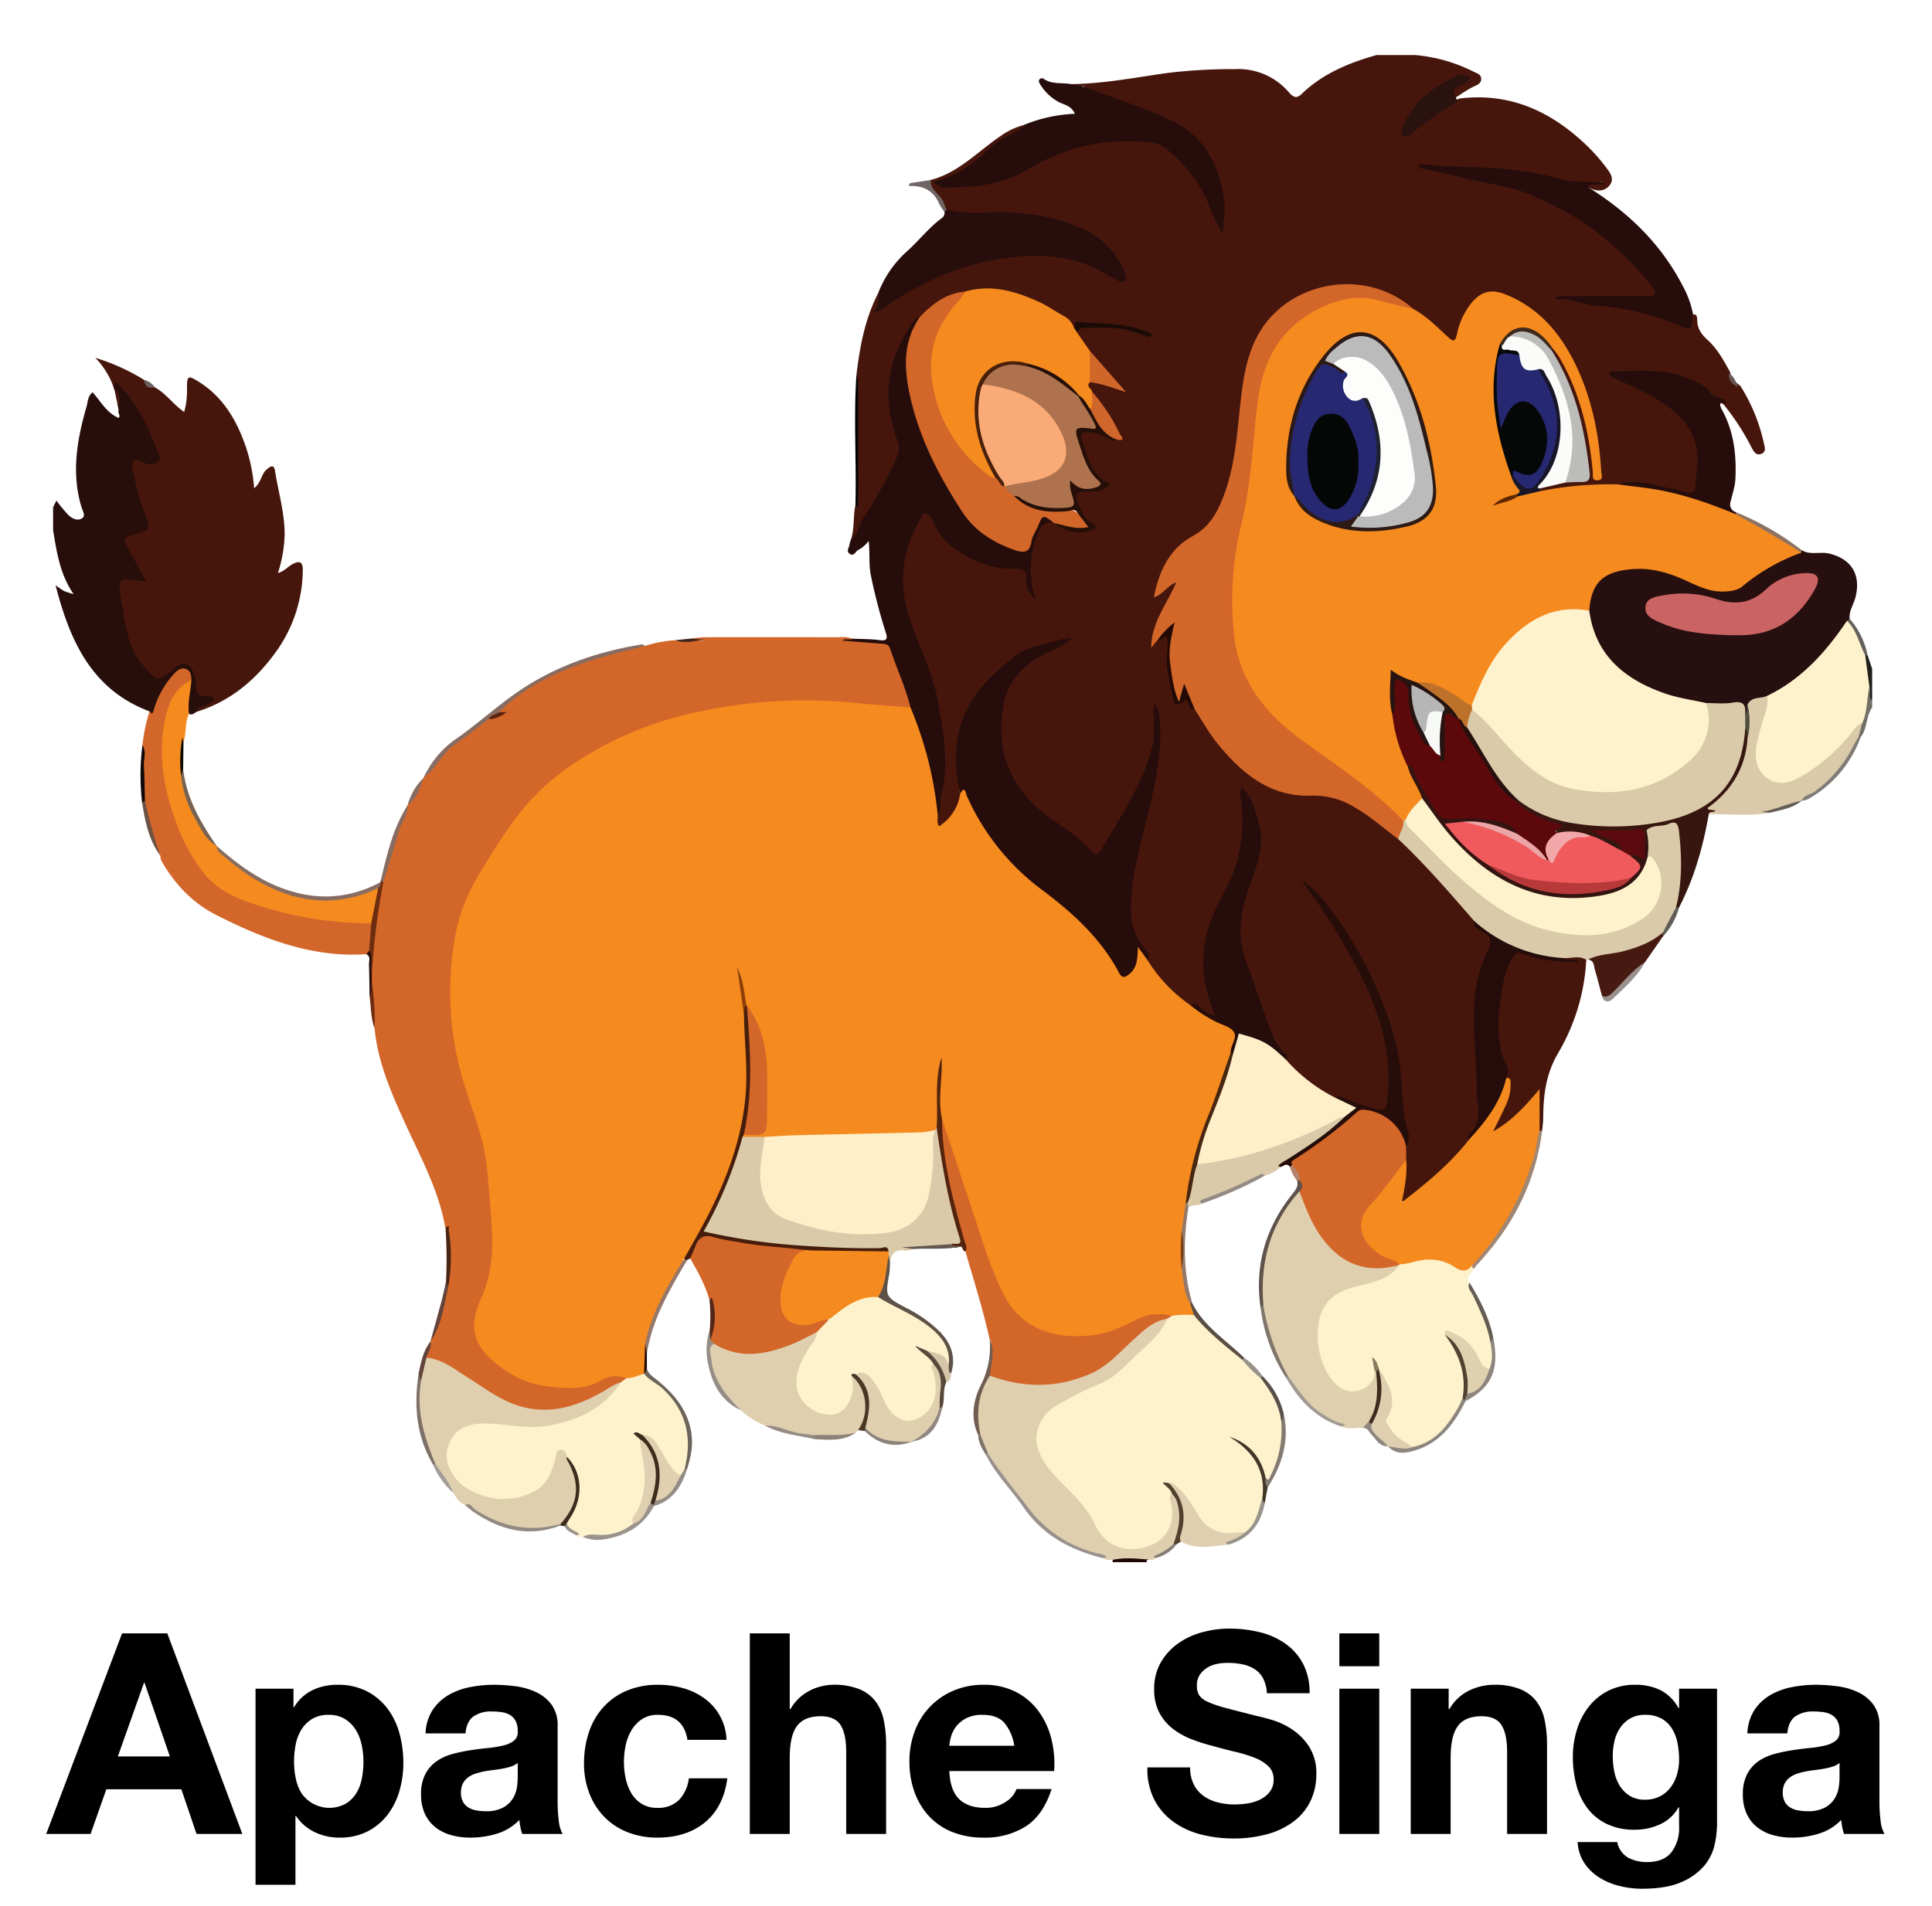 <svg id="Layer_1" data-name="Layer 1" xmlns="http://www.w3.org/2000/svg" viewBox="0 0 595.276 587.498"><defs><style>.cls-1{fill:#46160c;}.cls-2{fill:#270e0a;}.cls-3{fill:#726f66;}.cls-4{fill:#211f1a;}.cls-5{fill:#200806;}.cls-6{fill:#d36629;}.cls-7{fill:#260d0b;}.cls-8{fill:#270d0b;}.cls-9{fill:#f58b1f;}.cls-10{fill:#876c62;}.cls-11{fill:#6d2d0f;}.cls-12{fill:#776354;}.cls-13{fill:#030303;}.cls-14{fill:#706564;}.cls-15{fill:#0b0b04;}.cls-16{fill:#3d241c;}.cls-17{fill:#6c5f5d;}.cls-18{fill:#fef2cc;}.cls-19{fill:#dfcfae;}.cls-20{fill:#dfcfaf;}.cls-21{fill:#d3662a;}.cls-22{fill:#dacaa9;}.cls-23{fill:#461d0c;}.cls-24{fill:#54230e;}.cls-25{fill:#99918c;}.cls-26{fill:#5e5248;}.cls-27{fill:#6c645b;}.cls-28{fill:#94786b;}.cls-29{fill:#918881;}.cls-30{fill:#715c52;}.cls-31{fill:#7d7168;}.cls-32{fill:#99938b;}.cls-33{fill:#968c86;}.cls-34{fill:#58493b;}.cls-35{fill:#3c2c1d;}.cls-36{fill:#4a3827;}.cls-37{fill:#d5c5a9;}.cls-38{fill:#4b2513;}.cls-39{fill:#6d5246;}.cls-40{fill:#64443b;}.cls-41{fill:#938c85;}.cls-42{fill:#64574f;}.cls-43{fill:#8f8780;}.cls-44{fill:#8b827a;}.cls-45{fill:#110909;}.cls-46{fill:#532617;}.cls-47{fill:#a39d98;}.cls-48{fill:#250d0a;}.cls-49{fill:#7f746d;}.cls-50{fill:#240a07;}.cls-51{fill:#f58a1f;}.cls-52{fill:#260c0b;}.cls-53{fill:#feefc8;}.cls-54{fill:#dacaaa;}.cls-55{fill:#250c0b;}.cls-56{fill:#260d0a;}.cls-57{fill:#fbfbfa;}.cls-58{fill:#bcbcbb;}.cls-59{fill:#2a120f;}.cls-60{fill:#250f08;}.cls-61{fill:#181528;}.cls-62{fill:#d0662b;}.cls-63{fill:#d1662a;}.cls-64{fill:#230a06;}.cls-65{fill:#1b0b06;}.cls-66{fill:#3e2a1b;}.cls-67{fill:#675755;}.cls-68{fill:#37160f;}.cls-69{fill:#461a11;}.cls-70{fill:#dfcfb0;}.cls-71{fill:#a08774;}.cls-72{fill:#5f524b;}.cls-73{fill:#8d857e;}.cls-74{fill:#807c75;}.cls-75{fill:#857a72;}.cls-76{fill:#423627;}.cls-77{fill:#52402d;}.cls-78{fill:#594d44;}.cls-79{fill:#93796b;}.cls-80{fill:#9a908e;}.cls-81{fill:#938b84;}.cls-82{fill:#80766c;}.cls-83{fill:#a09a93;}.cls-84{fill:#655d53;}.cls-85{fill:#98938b;}.cls-86{fill:#59504a;}.cls-87{fill:#635e57;}.cls-88{fill:#605c57;}.cls-89{fill:#97928a;}.cls-90{fill:#867d77;}.cls-91{fill:#b4836d;}.cls-92{fill:#270e0f;}.cls-93{fill:#8c7363;}.cls-94{fill:#63615a;}.cls-95{fill:#5c220d;}.cls-96{fill:#e0cfb0;}.cls-97{fill:#e0d0b0;}.cls-98{fill:#3e2c1c;}.cls-99{fill:#8c3f07;}.cls-100{fill:#472612;}.cls-101{fill:#774018;}.cls-102{fill:#fdf2cc;}.cls-103{fill:#5d090c;}.cls-104{fill:#060707;}.cls-105{fill:#2d1a15;}.cls-106{fill:#331410;}.cls-107{fill:#27130f;}.cls-108{fill:#bd712a;}.cls-109{fill:#5e2702;}.cls-110{fill:#49200b;}.cls-111{fill:#faaa76;}.cls-112{fill:#ae734e;}.cls-113{fill:#262872;}.cls-114{fill:#dfd0af;}.cls-115{fill:#504131;}.cls-116{fill:#857b5d;}.cls-117{fill:#3e2b1d;}.cls-118{fill:#504e3e;}.cls-119{fill:#f05a5d;}.cls-120{fill:#5c0a0d;}.cls-121{fill:#f2a7a8;}.cls-122{fill:#27100d;}.cls-123{fill:#ca6464;}.cls-124{fill:#f7f9f7;}.cls-125{fill:#eba5a6;}.cls-126{fill:#fdfdfc;}.cls-127{fill:#bbb;}.cls-128{fill:#1e212d;}.cls-129{fill:#b8393a;}.cls-130{fill:#b6b6b7;}.cls-131{fill:#050706;}</style></defs><title>apache-singa</title><path class="cls-1" d="M263.857,115.753c1.04-8.775,2.611-17.409,6.707-25.376,1.358,1.061.798,2.509.755,4.032a87.82,87.82,0,0,1,32.122-14.707c13.438-3.061,26.563-3.097,38.779,4.532a4.139,4.139,0,0,0,3.36.898,17.077,17.077,0,0,0-6.586-10.142c-6.566-5.006-14.295-7.245-22.387-7.981-5.998-.546-12.015-1.279-18.098-.23-2.356.406-4.795-.614-6.969-1.819-1.407-2.06-2.459-4.357-4.254-6.163-.936-.941-1.519-2.048-.503-3.337,8.598-2.238,14.487-8.779,21.501-13.534a21.915,21.915,0,0,1,7.143-3.393c.515,1.914-1.117,2.405-2.217,2.979a50.15,50.15,0,0,0-11.783,8.642c-3.104,3.019-7.261,4.362-10.945,6.224,11.507,2.003,21.4-2.454,31.203-7.659a52.351,52.351,0,0,1,33.565-5.348,12.556,12.556,0,0,1,6.192,3.013c7.216,6.052,11.292,14.094,14.57,22.689,1.164-7.679-.833-14.708-4.393-21.367-2.407-4.504-6.492-7.237-10.865-9.553-7.556-4.002-15.675-6.559-23.75-9.244-1.148-.382-3.367.097-3.017-2.376-1.383.277-2.809.839-3.926-.607,10.129-.124,20.075-2.109,30.043-3.489a168.321,168.321,0,0,1,20.463-1.134,20.439,20.439,0,0,1,16.322,6.878c1.013,1.125,2.196,2.698,4.114.834,6.49-6.307,14.565-9.635,23.103-12.047h11.91A49.418,49.418,0,0,1,454.005,22.075c1.026.506,2.374.831,2.375,2.251.001,1.381-1.256,1.883-2.311,2.344a38.894,38.894,0,0,0-5.057,3.114c-2.238.433-2.544-.59-1.614-2.301.807-1.486,2.467-2.023,4.043-2.983-6.426-.441-16.665,8.602-18.442,16.593,6.035-3.52,10.602-8.446,16.759-10.742,13.809-1.688,25.664,2.802,36.005,11.666a57.567,57.567,0,0,1,8.688,9.04c1.396,1.86,3.313,3.967,1.379,6.199-1.771,2.044-4.358,1.684-6.674.377.666-2.161,2.526-.469,4.443-1.634-7.09,2.157-12.926-.308-18.977-1.335a161.771,161.771,0,0,0-26.389-2.403,29.743,29.743,0,0,1-8.476-.706c9.762,2.115,19.017,3.797,28.092,6.319a71.695,71.695,0,0,1,19.259,8.99,97.676,97.676,0,0,1,20.648,18.264,20.564,20.564,0,0,1,1.679,2.241c2.158,3.261,1.497,4.74-2.407,4.769-8.021.059-16.048.3-24.075-.15a175.965,175.965,0,0,1,29.535,5.285,23.193,23.193,0,0,1,4.213,1.702c3.309,1.617,3.312,1.611,4.344-1.785,1.886-.985,1.874.681,1.898,1.597.069,2.571,1.382,4.362,3.171,5.971,3.092,2.782,5.004,6.397,6.984,9.961.276,1.984,1.712,3.111,3.154,4.236a55.078,55.078,0,0,1,7.212,17.589c.272,1.221.835,2.672-.766,3.325-1.554.633-2.332-.646-2.929-1.782a76.07,76.07,0,0,0-8.661-13.395c-5.626-3.588-10.653-8.231-17.775-9.01a106.507,106.507,0,0,0-14.956-.088c4.072,2.337,8.401,4.046,12.323,6.495,12.341,7.705,14.646,14.568,12.552,27.477-.402,2.478-1.519,3.418-4.034,2.884-3.865-.821-7.708-1.751-11.603-2.436a23.526,23.526,0,0,0-9.686.13c-7.708.023-15.344.987-22.998,1.709a1.069,1.069,0,0,1-.693-.906c.45-2.074,2.325-1.894,3.769-2.287,1.31-.356,2.687-.462,4.023-.729,7.71-.581,7.127.819,6.108-7.614A79.595,79.595,0,0,0,479.084,111.51a9.98,9.98,0,0,1-1.432-3.162,1.756,1.756,0,0,1,.276-1.03c2.156-.324,2.731,1.428,3.498,2.784,5.966,10.548,8.848,22.023,10.121,33.974a4.765,4.765,0,0,0,.535,2.164,6.133,6.133,0,0,0,.226-3.794c-.214-1.268-.307-2.548-.47-3.819-1.647-12.913-5.128-25.143-13.289-35.639a35.37,35.37,0,0,0-14.867-11.305c-4.041-1.637-7.205-.747-9.913,2.683-1.997,2.53-2.978,5.516-3.966,8.521-1.066,3.242-2.064,3.492-4.64,1.176A80.013,80.013,0,0,0,435.093,95.951c-19.747-17.406-46.322-2.334-49.998,16.03-1.701,8.494-2.255,17.093-3.507,25.62-1.126,7.667-2.832,15.123-6.748,21.926a11.733,11.733,0,0,1-4.461,4.775c-7.001,3.862-11.622,9.589-13.372,17.632.801.189,1.107-.535,1.558-.885a17.338,17.338,0,0,1,1.622-1.326c.604-.362,1.265-.755,1.94-.285.721.502.437,1.269.226,1.908a25.193,25.193,0,0,1-2.657,5.308,44.76,44.76,0,0,0-4.252,9.575c-.571,1.715.608.331.962.42,3.563-1.651,4.383-1.257,4.059,2.601a45.881,45.881,0,0,0,1.533,14.465c.314,1.338.581,2.627,2.461,1.433,1.002-.637,1.758.006,2.251.923a4.904,4.904,0,0,0,1.913,2.411c2.05,1.969,3.201,4.566,4.802,6.849,6.249,8.911,13.734,16.167,24.847,18.618a22.331,22.331,0,0,0,6.605.496c5.038-.401,9.358,1.422,13.505,3.98a116.196,116.196,0,0,1,12.896,9.609c7.904,7.393,15.069,15.483,22.19,23.615a10.622,10.622,0,0,1,1.531,2.327,7.514,7.514,0,0,0,2.099,2.317c3.453,2.853,3.72,3.389,1.939,7.384-4.492,10.076-4.198,20.647-3.497,31.278.414,6.265.673,12.534.693,18.813.009,2.839-1.764,4.982-2.821,7.404-3.246,5.344-8.213,9.087-12.596,13.361A61.563,61.563,0,0,1,434.57,369.548c-.739.552-1.539,1.235-2.515.646-.998-.602-.753-1.659-.511-2.523.958-3.42.784-6.906.725-10.389a18.361,18.361,0,0,1,.274-3.829,7.59,7.59,0,0,0,.415-3.448c-2.165-14.109-2.081-28.652-8.216-41.994-5.653-12.294-12.11-24.078-19.988-32.778,9.143,12.064,17.586,26.607,22.312,43.09a50.009,50.009,0,0,1,.881,21.838c-.454,2.881-1.852,3.397-4.368,2.688-4.027-1.135-7.759-3.17-11.926-3.854-4.393-1.145-7.64-4.168-10.915-7.001-1.866-1.614-4.192-2.92-5.203-5.409-6.489-9.348-8.987-20.346-12.83-30.797-2.479-6.74-1.601-13.309.341-19.899a85.398,85.398,0,0,1,2.882-8.255c2.759-6.728,1.301-13.248-.836-19.742a4.753,4.753,0,0,0-1.872-2.733c1.699,11.93-.957,22.692-6.719,33.045a35.77,35.77,0,0,0-2.452,31.067,11.016,11.016,0,0,1,.543,1.661c.159.789.469,1.663-.279,2.285-.748.622-1.555.133-2.302-.141-1.855-.681-3.085-2.556-5.208-2.731-6.312-3.334-10.726-8.458-13.88-14.771.224-1.188-.531-1.962-1.163-2.8-4.56-6.046-5.034-12.959-3.849-20.036,1.906-11.379,5.311-22.447,7.39-33.787,1.098-5.987,1.922-12.076.837-18.677,1.45,11.623-3.698,20.878-8.91,29.978-2.253,3.935-4.285,8.027-6.912,11.759-1.442,2.049-2.991,2.544-4.865.669-4.732-4.732-10.541-8.1-15.62-12.388-7.409-6.257-12.08-13.853-11.563-23.95a24.317,24.317,0,0,0-.004-3.151c-.925-11.697,5.079-18.874,15.195-23.4q2.075-.928,4.111-1.948a4.396,4.396,0,0,0,.401-.229c-2.806,1.366-6.042,2.043-9.151,2.902-5.87,1.621-10.014,5.657-13.801,9.791-7.223,7.884-11.282,17.105-9.014,28.212.417,2.043-.028,4.2.454,6.273a12.328,12.328,0,0,1-3.682,8.089c-.941.992-1.986,2.38-3.519,1.743-1.603-.667-1.157-2.326-1.018-3.707a102.608,102.608,0,0,0,.94-26.719c-1.067-11.706-6.261-21.871-9.697-32.691-3.416-10.759-2.928-21.145,2.74-31.039,2.208-3.855,3.977-3.834,6.129.126,4.599,8.462,12.2,12.185,21.19,13.574,6.731,1.04,6.761.843,7.52,6.056-.093-2.098-.674-5.328-.291-8.546a32.751,32.751,0,0,1,3.024-9.253c.85-1.923,2.045-2.754,4.105-2.004a5.927,5.927,0,0,1,1.006.353c3.389,1.359,6.695,3.287,11.018,1.677a17.329,17.329,0,0,1-4.622-7.21c-1.001-3.068-.135-4.401,3.07-4.635,1.505-.11,3.042.149,4.511-.368.32-.113.641-.272,1.077-1.057-4.105-2.866-5.656-7.459-7.085-12.124-1.108-3.616.109-5.017,3.928-4.566,2.48.293,4.53,1.849,6.943,2.252,1.318-1.252-.135-2.053-.583-2.863a81.887,81.887,0,0,0-7.303-10.958c-.658-1.118-1.969-2.19-.278-3.493,3.128-.627,5.77,1.091,8.584,1.5-2.835-3.392-6.021-6.825-8.937-10.485-1.442-2.043-4.005-3.432-3.779-6.451.652-1.625,2.053-1.617,3.486-1.659,5.768-.171,11.501-.084,16.98,2.21-5.741-2.47-11.775-2.282-17.805-2.254a7.056,7.056,0,0,0-3.275.94,46.512,46.512,0,0,0-18.31-10.061,31.332,31.332,0,0,0-14.784-.557c-4.269.246-7.629,2.487-10.851,4.996a16.844,16.844,0,0,1-3.316,2.493c-1.572.651-1.965,2.236-2.759,3.494-6.442,10.199-7.869,21.054-3.95,32.472a11.245,11.245,0,0,1-.658,9.034,180.819,180.819,0,0,1-10.528,18.948,23.473,23.473,0,0,0-1.374,3.204c-.378.876-.872,1.772-2.065.893,1.068-3.438.588-7.071,1.328-10.55.206-.133.46-.29.458-.469C263.906,142.002,264.264,128.875,263.857,115.753Z"/><path class="cls-2" d="M46.071,219.24C28.189,212.536,21.532,197.456,17.117,180.37a27.434,27.434,0,0,0,2.627,1.773,20.966,20.966,0,0,0,2.918.94c-4.257-6.209-5.186-12.977-6.303-19.69v-7.006l1.01-2.117a50.376,50.376,0,0,0,3.647,4.409c1.191,1.16,2.956,2.044,4.401.962.988-.74.026-2.248-.331-3.434-3.152-10.471-1.347-20.735,1.577-30.891.427-1.482.376-3.313,1.877-4.406,2.493,2.765,4.243,6.278,7.996,7.898.772-.719-.408-1.629.041-2.422-.66-2.074.394-4.51-1.338-6.359l-.031-.055c-.304-.998-.786-2.24.347-2.785.865-.416,1.657.573,2.295,1.264a54.208,54.208,0,0,1,11.582,20.568c1.157,3.601-.39,5.254-4.3,4.748-3.312-.429-3.363-.42-2.799,2.86.793,4.613,2.444,8.993,3.762,13.463,1.082,3.67.835,4.049-2.912,5.139-3.714,1.08-3.931,1.6-2.12,5.107,1.019,1.972,2.304,3.789,3.355,5.74.539,1.001,1.468,2.056.708,3.224-.677,1.041-1.905.576-2.925.533a21.971,21.971,0,0,0-2.447-.047c-1.448.101-2.259.885-1.884,2.296,1.608,6.045.917,12.618,4.266,18.27a38.591,38.591,0,0,0,3.112,4.643c1.106,1.369,2.296,2.972,3.867,3.447,1.807.546,2.309-1.816,3.469-2.788,3.561-2.982,7.094-2.116,8.217,2.328.702,2.776.56,5.803,4.673,6.207,1.349.133,1.699,1.863-.008,2.735-1.632.834-3.338,1.523-4.922,2.456-.715.427-1.349,1.152-2.32.622-2.061-1.719-.459-3.901-.706-5.849-.175-1.381.418-2.733.582-4.107-.607-3.209-1.62-3.657-3.902-1.581a18.734,18.734,0,0,0-4.742,7.242,20.484,20.484,0,0,1-1.739,3.805C47.043,220.552,46.459,220.306,46.071,219.24Z"/><path class="cls-3" d="M576.839,218.039c-1.958,2.732-1.393,6.442-3.53,9.104a.575.575,0,0,1-.92-.143c-.581-1.756.525-3.232.794-4.849a30.409,30.409,0,0,0,1.339-7.457c.037-1.19-.149-2.641,1.516-3.102,1.085,1.297-.164,3.025.801,4.345Z"/><path class="cls-4" d="M576.839,215.937c-1.404-1.223-.191-2.961-.854-4.33-2.299-2.857-1.59-6.208-1.555-9.449a.677.677,0,0,1,.995-.227q.707,2.099,1.414,4.198Z"/><path class="cls-5" d="M353.87,480.641c-.399.132-.727.308-.523.823h-10.509l-.038-.711c.024-.338-.016-.811.345-.893a22.278,22.278,0,0,1,10.678.143C353.926,480.029,353.9,480.402,353.87,480.641Z"/><path class="cls-6" d="M137.303,378.977c-1.913-11.89-7.713-22.282-12.602-33.046-4.223-9.3-8.312-18.691-9.3-29.048-.458-4.673-1.008-9.338-1.187-14.036a8.261,8.261,0,0,1,.024-2.967,96.037,96.037,0,0,1,2.009-23.071,27.728,27.728,0,0,1,1.162-4.342,158.069,158.069,0,0,1,8.202-24.337l-.017-0c2.147-2.512,3.115-5.714,4.927-8.423l-.021.029c5.079-8.094,12.465-13.695,20.313-18.796a21.997,21.997,0,0,1,4.842-1.07c.86-.1.341-.84.43-.381.01.05-.034.064-.105.097a1.977,1.977,0,0,1-2.443-.14c2.309-3.776,6.117-5.804,9.688-7.993,10.894-6.68,22.877-10.372,35.427-12.38a41.247,41.247,0,0,1,9.511-1.782c2.859.273,5.745-.126,8.572.215-1.178-.714-2.843.613-3.949-.696,1.498-.146,2.995-.417,4.493-.42q20.649-.042,41.299.012a9.279,9.279,0,0,1,4.126.438.692.692,0,0,1-.8.457c.214.202.474.072.705.075,2.44.031,4.878.197,7.309.263,3.416.093,5.277,1.492,6.303,4.763,1.182,3.768,2.624,7.465,4.041,11.162.573,1.494,1.378,3.024.339,4.663-4.172,1.56-8.296.048-12.388-.359-24.726-2.457-48.964-.823-72.278,8.439a85.981,85.981,0,0,0-43.221,36.628c-6.217,10.355-11.724,20.826-12.639,32.998a102.47,102.47,0,0,0,6.231,45.063,90.902,90.902,0,0,1,5.657,27.99c.266,4.891.491,9.773.617,14.669a36.088,36.088,0,0,1-2.993,15.688c-4.637,10.536-2.745,16.683,8.05,22.928,8.67,5.016,17.968,6.093,27.552,2.192,2.431-.989,5.044-2.19,7.603-.106.706,1.26-.399,1.666-1.067,2.282-4.538,2.333-8.795,5.222-13.674,6.899-9.422,3.238-18.321,2.22-26.668-3.231-6.51-4.251-12.867-8.758-20.14-11.695-.343-1.934,1.138-3.374,1.394-5.147l-.031.049a72.178,72.178,0,0,0,4.991-17.094c1.057-5.766.702-11.555.241-17.344C137.823,378.887,137.579,378.86,137.303,378.977Z"/><path class="cls-1" d="M60.546,219.38c.535-2.09,2.871-1.511,4.061-2.703.415-.415,1.451-.31,1.292-1.259-.149-.891-.987-.939-1.667-.861-2.953.339-4.025-1.008-3.787-3.859a8.672,8.672,0,0,0-.58-2.703c-.948-3.654-3.563-4.434-6.343-1.903-4.784,4.357-5.113,4.035-9.513-1.11-4.974-5.816-5.3-12.913-6.591-19.796-1.301-6.938-.936-7.241,6.334-6.01a5.698,5.698,0,0,0,1.197-.099c-1.992-3.676-3.82-7.256-5.852-10.717-1.155-1.967-.721-2.936,1.417-3.358a9.416,9.416,0,0,0,1.007-.287c4.943-1.565,4.892-1.547,3.098-6.455a80.044,80.044,0,0,1-3.594-13.012c-.187-1.017-.509-2.199.232-3.031.95-1.066,1.918.018,2.829.355,1.583.585,3.268,1.067,4.6-.19,1.308-1.233.073-2.686-.374-3.881-3.528-9.43-8.156-16.941-12.663-20.82-.662.667-.214,1.547-.442,2.292a24.517,24.517,0,0,0-5.85-9.695,62.901,62.901,0,0,1,15.048,6.808c.753,1.255,2.054,1.716,3.29,2.272,3.471,1.914,5.71,5.339,9.057,7.601a24.466,24.466,0,0,0,.858-7.357c.005-3.784.266-4.035,3.572-1.981,7.245,4.5,11.438,11.368,14.254,19.202a51.872,51.872,0,0,1,2.86,13.652c2.232-1.797,2.173-4.332,3.809-5.725.999-.85,2.258-1.995,2.634.398,1.026,6.534,2.981,12.909,2.963,19.629a41.756,41.756,0,0,1-2.068,11.816c1.999-.52,3.055-1.973,4.505-2.733,1.879-.986,3.216-1.015,3.154,1.888A43.673,43.673,0,0,1,85.264,200.555C79.037,209.346,71.091,216.135,60.546,219.38Z"/><path class="cls-7" d="M280.537,218.027c-1.513-6.24-4.28-12.043-6.284-18.111-.493-1.492-1.62-1.435-2.785-1.527-3.948-.311-7.895-.639-11.847-.961.862-.867,2.141.011,3.087-.588,2.785.128,5.599.071,8.355.445,2.096.285,2.462-.342,1.916-2.159a169.448,169.448,0,0,1-4.727-18.16c-.592-3.22-.182-6.42-.606-10.253a9.584,9.584,0,0,1-3.319,2.841c-.78.537-1.261,2.013-2.544,1.113-1.175-.825-.104-1.919-.039-2.883a7.312,7.312,0,0,1,.5-1.639c2.366-1.48,2.358-4.375,3.794-6.485a136.249,136.249,0,0,0,10.33-18.885,6.559,6.559,0,0,0-.032-5.372c-4.282-11.777-3.362-23.073,3.421-33.744,2.373-3.734,2.398-3.718,3.674-3.989.02,3.139-2.197,5.535-2.733,8.559-1.61,9.085.537,17.596,3.612,25.952a113.115,113.115,0,0,0,13.768,26.214c3.825,5.424,9.268,8.329,15.357,10.332,1.602.527,2.685.135,3.265-1.559.717-2.094,1.774-4.052,2.534-6.134.449-1.23,1.034-2.495,2.641-2.325,1.442.152,2.748.67,2.867,2.461-2.498-.614-3.676.379-4.708,2.8a28.102,28.102,0,0,0-.922,20.731c-2.494-2.042-3.14-3.892-2.91-6.14.247-2.41-.841-3.375-3.259-3.279-7.72.305-14.338-2.717-20.252-7.309a17.997,17.997,0,0,1-5.252-7.256c-.478-1.116-1.175-2.287-2.307-2.419-1.255-.147-1.322,1.406-1.824,2.25-5.907,9.942-6.427,20.381-2.688,31.146,2.849,8.201,6.958,16.165,8.41,24.596,1.628,9.456,3.604,19.28.878,28.991-.533,1.9.497,4.02-1.004,5.7a5.499,5.499,0,0,1-1.488-3.783,120.446,120.446,0,0,0-6.65-26.516C280.459,219.82,280.016,218.963,280.537,218.027Z"/><path class="cls-7" d="M330.064,25.925a42.65,42.65,0,0,1,5.89,1.463c8.377,3.361,17.058,5.891,25.24,9.872,10.081,4.905,14.292,13.498,15.884,23.805.54,3.498.086,7.15-.389,10.875a48.161,48.161,0,0,1-4.221-8.739c-2.75-7.085-7.413-12.59-13.102-17.315-2.398-1.992-5.63-2.065-8.614-2.26-12.464-.815-23.957,2.48-34.546,8.863-8.063,4.86-16.912,5.273-25.891,5.334a1.4,1.4,0,0,1-.875-.477c-.458-.491-1.423-.285-1.617-1.398,6.772-1.72,12.328-5.384,17.25-10.414,2.321-2.372,5.736-3.694,8.716-5.385.742-.421,1.451-.709,1.639-1.618a46.007,46.007,0,0,1,15.742-3.466c-1.079-2.537-3.345-2.76-5.006-3.65a15.164,15.164,0,0,1-5.688-5.446c-.286-.45-.633-1.022-.11-1.583a.905.905,0,0,1,1.257-.05C324.215,26.086,327.25,25.406,330.064,25.925Z"/><path class="cls-8" d="M291.686,64.583a39.531,39.531,0,0,0,11.843.904c9.981-.373,19.869.61,29.274,4.686a24.768,24.768,0,0,1,13.815,13.933c.36.89.767,1.847-.09,2.573-.748.633-1.573.032-2.256-.361-.996-.572-2.071-.933-3.072-1.561-8.604-5.4-18.025-6.497-28.006-5.596C297.869,80.545,284.406,86.419,271.96,95.09a20.144,20.144,0,0,1-1.788,1.093c-.162.09-.405.033-1.055.067a6.661,6.661,0,0,0,1.447-5.874,33.325,33.325,0,0,1,8.944-12.965c3.609-3.242,6.593-7.132,10.497-10.064a2.015,2.015,0,0,0,1.003-2.052C290.714,64.562,291.077,64.456,291.686,64.583Z"/><path class="cls-9" d="M58.965,209.657c-.225,3.45-1.223,6.845-.739,10.345-1.314,2.785-.752,5.931-1.69,8.789-1.3,3.299-.454,6.652-.251,9.991a40.202,40.202,0,0,0,10.544,22.002l-.024-.039A50.35,50.35,0,0,0,90.744,275.598c8.461,2.527,16.558,1.295,24.519-1.977.517-.213,1.002-.648,1.527-.032-.288,3.818-.544,7.641-2.168,11.201-3.65,1.611-7.332.476-11.003.112a131.902,131.902,0,0,1-24.962-5.071c-11.042-3.311-18.623-10.303-23.158-20.734-4.37-10.052-7.308-20.434-6.447-31.555.465-6.003,1.496-11.857,6.094-16.318C56.164,210.237,57.117,208.763,58.965,209.657Z"/><path class="cls-10" d="M198.654,199.074c-5.305,1.416-10.671,2.64-15.903,4.287-10.783,3.392-20.893,8.09-29.095,16.171-.336,1.702-2.202,1.143-3.061,2.071-3.464,2.613-6.851,5.336-10.411,7.809-3.985,2.768-5.828,7.478-9.683,10.325a29.465,29.465,0,0,1,10.447-12.32c7.299-5.155,13.829-11.317,21.417-16.059,10.782-6.739,22.605-10.625,35.079-12.706A1.121,1.121,0,0,1,198.654,199.074Z"/><path class="cls-10" d="M116.533,273.689c-13.858,6.577-26.94,4.319-39.439-3.613a83.207,83.207,0,0,1-7.983-6.066c-1.02-.836-2.357-1.604-2.306-3.263,5.786,5.068,11.843,9.702,19.085,12.586,10.675,4.252,21.107,4.011,31.317-1.443C117.801,272.796,117.652,273.424,116.533,273.689Z"/><path class="cls-11" d="M116.533,273.689a1.815,1.815,0,0,0,.673-1.799,1.277,1.277,0,0,1,.119-.526c.641-.232.897-.025.742.651a224.783,224.783,0,0,0-3.506,28.108c-1.217-2.21.443-4.987-1.399-7.074a13.948,13.948,0,0,1,1.211-8.484Q115.453,279.127,116.533,273.689Z"/><path class="cls-12" d="M66.829,260.785c-3.387-1.899-4.931-5.308-6.68-8.46a34.295,34.295,0,0,1-4.37-13.317c.434-.654-.23-1.64.653-2.159C57.398,245.914,61.792,253.489,66.829,260.785Z"/><path class="cls-13" d="M263.857,115.753a5.893,5.893,0,0,1,.493,1.621q.038,19.009.005,38.019a4.128,4.128,0,0,1-.199.889q-.292-.344-.585-.688C263.91,142.316,262.977,129.028,263.857,115.753Z"/><path class="cls-10" d="M118.067,272.015q-.371-.326-.742-.651c1.9-8.052,3.736-16.127,8.287-23.233.234,3.073-1.967,5.318-2.749,8.056C121.35,261.487,119.675,266.741,118.067,272.015Z"/><path class="cls-14" d="M291.686,64.583q-.339.356-.678.712a17.707,17.707,0,0,1-1.676-2.578c-1.707-3.951-4.858-5.626-9.315-5.364l.286-.894q3.24-.5,6.48-1c-.291,3.342,3.315,4.51,4.069,7.281A12.333,12.333,0,0,0,291.686,64.583Z"/><path class="cls-10" d="M130.522,239.708c-1.148,3.097-1.933,6.406-4.927,8.422A18.648,18.648,0,0,1,130.522,239.708Z"/><path class="cls-15" d="M56.432,236.849q-.327,1.078-.653,2.157a40.238,40.238,0,0,1,.428-11.786c.11.526.219,1.052.329,1.574Q56.484,232.819,56.432,236.849Z"/><path class="cls-16" d="M212.788,196.811l4.421.318c-3.018.237-6.02,1.433-9.042.162Q210.476,197.052,212.788,196.811Z"/><path class="cls-1" d="M35.24,120.026c2.882,1.608.891,4.241,1.339,6.36Q35.909,123.205,35.24,120.026Z"/><path class="cls-17" d="M47.697,119.357c-1.999.549-3.051-.272-3.289-2.272A5.406,5.406,0,0,1,47.697,119.357Z"/><path class="cls-18" d="M191.38,425.926l1.67-1.177c1.501-1.288,3.361-1.508,5.215-1.758a1.876,1.876,0,0,1,.937.47c3.749,3.038,7.736,5.749,10.253,10.133,3.459,6.026,3.776,12.241,2.03,18.753a4.916,4.916,0,0,1-1.56,2.643c-3.105-.106-3.961-2.809-5.375-4.784-1.267-1.769-1.987-3.907-3.621-5.451-.921-.871-1.746-1.865-3.114-1.976a1.802,1.802,0,0,1-.52-.276c-.085-.046-.12.177.045.386a3.748,3.748,0,0,1,.631,1.426c.556,2.947,1.21,5.859,1.544,8.854.69,6.187-1.556,11.544-4.238,16.836-3.849,3.337-8.464,3.93-13.308,3.71-.777-.035-1.556-.594-2.335-.005-.763.05-1.545.177-2.121-.526-.648-1.723-3.417-1.786-3.251-4.153,1.719-3.565,3.467-7.031,3.104-11.272-.271-3.168-.965-5.953-3.216-8.24-.508-.412-.954-1.197-1.705-.404a3.87,3.87,0,0,0-.762,1.93c-2.576,11.765-15.068,13.335-22.898,10.85-4.341-1.378-8.417-3.418-10.59-7.948-3.746-7.812.595-15.469,9.241-16.103,4.793-.352,9.501.754,14.267.899,9.038.275,17.335-1.804,24.154-8.045C187.658,429.047,189.739,427.742,191.38,425.926Z"/><path class="cls-19" d="M353.87,480.641c-3.693-.287-7.388-.729-11.07.112-.968-.036-1.976.153-2.833-.507-.791-1.337-2.272-1.085-3.459-1.437-9.74-2.895-17.118-8.833-22.82-17.151-3.196-4.662-7.061-8.859-9.764-13.878-.895-1.926-2.025-3.761-2.272-5.935a21.111,21.111,0,0,1,2.964-18.14c3.798-.485,7.138,1.59,10.851,1.88,10.409.814,19.857-1.053,27.732-8.434,2.626-2.461,5.296-4.888,8.027-7.222,2.308-1.972,4.602-4.399,8.192-3.751,1.121,1.684-.08,2.987-.998,3.994-6.426,7.043-12.484,14.532-21.671,18.352a71.602,71.602,0,0,0-10.305,5.201c-6.937,4.306-8.136,10.617-3.426,17.264a47.485,47.485,0,0,0,6.104,6.732c3.723,3.563,7.049,7.311,9.266,12.128,2.448,5.32,7.639,7.448,13.4,6.297,6.031-1.204,8.818-5.375,8.293-12.178-.106-1.37-1.375-3.409,1.434-3.764,3.29,3.284,3.662,9.459.91,14.936-1.225,2.743-4.24,3.267-6.265,5.024A2.283,2.283,0,0,1,353.87,480.641Z"/><path class="cls-20" d="M191.38,425.926c-5.406,8.233-13.454,11.937-22.832,13.534-6.634,1.13-13.1-.824-19.667-.742-6.18.077-9.69,2.566-11.057,7.978-1.051,4.161,1.917,9.701,6.29,12.161,6.393,3.596,12.808,4.214,19.667,1.198,4.806-2.114,6.159-6.275,7.372-10.674.276-1.003.265-2.403,1.375-2.566,1.258-.185,2.033.855,2.143,2.19,4.158,6.194,4.484,12.45.35,18.809a3.986,3.986,0,0,1-2.224,2.047c-10.036,3.301-19.085,1.024-27.485-4.88-.647-.454-1.113-1.207-2.041-1.16-1.782-.692-2.69-2.227-3.612-3.749-2.031-3.039-4.415-5.847-5.99-9.187a42.191,42.191,0,0,1-4.508-25.447c.42-2.437.56-4.963,2.227-7.004,4.735.427,8.33,3.324,12.134,5.703,5.109,3.195,9.888,6.986,15.685,8.929,9.866,3.306,18.755.399,27.252-4.576A23.368,23.368,0,0,1,191.38,425.926Z"/><path class="cls-6" d="M359.597,406.452c-4.266.671-7.171,3.548-10.181,6.264-4.206,3.796-7.929,8.217-13.261,10.58-10.275,4.554-20.67,4.555-31.138.672-.924-2.701,1.016-5.269.363-7.969-.257-1.063.406-2.269-.468-3.253-2.015-9.151-4.868-18.072-7.456-27.065-4.104-10.782-6.282-22.029-7.931-33.388-.344-2.37-.634-4.855.42-7.198,2.03-.687,1.922,1.141,2.208,2.1,3.719,12.504,8.2,24.759,12.126,37.193a81.015,81.015,0,0,0,6.224,14.784c3.762,6.826,9.592,10.247,17.324,11.435,7.362,1.131,13.818-.911,20.191-3.916,3.206-1.512,6.388-2.835,10.021-2.512,1.144.102,2.37-.022,3.129,1.141C361.157,406.411,360.37,406.422,359.597,406.452Z"/><path class="cls-21" d="M114.373,284.565q-.317,4.205-.635,8.41c-.059.543-.201,1.022-.853,1.108-16.743,1.108-31.702-4.722-46.216-12.065-7.354-3.721-12.82-9.542-16.906-16.662a5.811,5.811,0,0,1-.373-1.668c-2.983-5.497-4.134-11.55-5.343-17.59-.556-5.473.341-10.957-.168-16.426a56.31,56.31,0,0,1,2.193-10.438c.462.365.794,1.203,1.228-.166a27.806,27.806,0,0,1,6.102-11.159c1.035-1.082,2.175-2.344,3.876-1.727,1.53.554,1.673,2.047,1.688,3.477-4.279,1.923-6.427,5.571-7.56,9.831-3.01,11.315-1.324,22.296,2.55,33.123a58.86,58.86,0,0,0,8.596,16.187c3.999,5.218,9.735,7.855,15.655,9.815A113.991,113.991,0,0,0,114.373,284.565Z"/><path class="cls-22" d="M281.378,384.947a6.766,6.766,0,0,1-2.331.469c-2.937-.505-4.407.781-4.827,3.577a2.807,2.807,0,0,1-.937-1.736,2.31,2.31,0,0,0-.833-1.201,6.903,6.903,0,0,0-3.115-.313c-16.322-.193-32.567-1.208-48.635-4.302-4.463-.859-4.979-1.674-2.902-5.771a124.277,124.277,0,0,0,9.313-22.978A4.542,4.542,0,0,1,228.706,350.048a9.663,9.663,0,0,1,6.694-.03c1.334,1.11.78,2.553.655,3.905-.289,3.128-1.094,6.214-.78,9.391.589,5.959,3.187,10.546,9.221,12.288,9.201,2.657,18.516,4.868,28.209,3.376,8.031-1.236,12.053-5.554,13.029-13.656a77.986,77.986,0,0,0,.807-12.197c-.063-1.733-.122-3.525,1.043-5.034.453-.411.905-.831,1.543-.307,1.263,4.462,1.324,9.117,2.186,13.652,1.233,6.491,2.853,12.877,4.672,19.215.714,2.489-.053,3.53-2.567,3.421-4.17.009-8.329.555-12.51.391.002.055-.255-.067-.07.07A2.298,2.298,0,0,1,281.378,384.947Z"/><path class="cls-6" d="M218.605,400.702c-1.254-4.627-3.62-8.742-5.93-12.882-.607-2.563.871-4.465,2.096-6.416a2.333,2.333,0,0,1,2.72-1.011,251.698,251.698,0,0,0,31.295,4.322c.091.008.17.151.253.227-2.363,2.416-4.896,4.635-6.029,8.061a24.058,24.058,0,0,0-1.541,8.48c.142,3.99,2.86,6.304,6.839,5.952,2.296-.203,4.371-1.597,6.766-1.172.671,2.895-2.024,3.554-3.382,5.107-7.044,4.291-14.468,7.243-22.941,6.585-3.158-.245-6.204-.756-8.764-2.821a3.476,3.476,0,0,1-1.345-2.26,28.895,28.895,0,0,0,.474-12.141.237.237,0,0,0-.187-.13A1.261,1.261,0,0,0,218.605,400.702Z"/><path class="cls-19" d="M219.968,414.113c7.922,4.89,15.937,3.365,23.906.219,2.668-1.053,5.182-2.499,7.767-3.765,1.354,1.792-.15,3.05-.933,4.326a30.624,30.624,0,0,0-3.9,7.733c-1.246,4.524.04,8.444,3.625,10.701,2.328,1.466,4.931,2.394,7.574,1.045,2.749-1.403,3.586-4.09,3.81-6.993.093-1.208-.655-2.564.644-3.557a2.39,2.39,0,0,1,1.615.555c4.488,3.546,4.665,13.139.309,16.369l-.661.776c-4.099,1.943-8.477,1.308-12.775,1.385-5.217-.612-10.196-2.26-15.258-3.553a24.401,24.401,0,0,1-7.474-4.755c-6.173-4.516-9.739-10.436-9.689-18.237C218.534,415.465,217.754,413.734,219.968,414.113Z"/><path class="cls-23" d="M249.087,385.361c-7.228-.991-14.553-1.163-21.73-2.594a71.3,71.3,0,0,1-7.508-1.466c-2.929-.923-4.572.043-5.579,2.737-.479,1.28-1.062,2.521-1.597,3.781q-.44.23-.884.46a.602.602,0,0,1-.945-.266c-.461-1.931.721-3.347,1.589-4.822,5.99-10.177,11.022-20.779,14.023-32.241a79.82,79.82,0,0,0,2.065-30.454,63.29,63.29,0,0,1-.144-7.679c.171-1.17-.023-2.504,1.374-3.136a1.547,1.547,0,0,1,.89.807c2.029,12.878,2.526,25.735-.584,38.539a2.868,2.868,0,0,1-1.261,1.334A125.835,125.835,0,0,1,216.805,379.522a188.709,188.709,0,0,0,31.281,4.45c7.67.496,15.354.827,23.051.693.849-.015,2.453-1.053,2.63,1.018a4.93,4.93,0,0,1-3.315.873c-5.951.059-11.902.075-17.853-.01C251.329,386.528,250,386.517,249.087,385.361Z"/><path class="cls-24" d="M293.152,383.45c.947-.508,3.419.82,2.547-1.883-3.583-11.103-5.412-22.564-7.108-34.056a56.135,56.135,0,0,1-.013-20.394c.115-.726.342-1.782,1.382-1.736,1.029.046,1.069,1.089,1.22,1.838a13.401,13.401,0,0,1,.09,4.525,48.715,48.715,0,0,0-.453,10.797,2.839,2.839,0,0,1-.567,2.302c.025,12.803,3.399,24.992,6.789,37.181.328,1.179,1.192,2.336.417,3.656-.894-.093-.738-1.132-1.339-1.489C295.062,384.208,293.747,385.268,293.152,383.45Z"/><path class="cls-25" d="M304.336,447.797c3.839,6.115,8.489,11.628,12.854,17.354a37.363,37.363,0,0,0,20.925,13.573,8.29,8.29,0,0,1,2.63.828c.39.273-.443.503-.777.695-9.973-2.464-18.582-6.965-24.619-15.709-3.747-5.427-8.551-10.105-11.534-16.089A.786.786,0,0,1,304.336,447.797Z"/><path class="cls-26" d="M273.848,386.935q.186,1.029.372,2.059a28.893,28.893,0,0,1-.204,3.487c-1.265,7.162-1.281,7.154,5.137,10.584a40.659,40.659,0,0,1,10.493,7.436c3.508,3.654,4.916,7.821,3.401,12.789-1.341.037-1.244-1.052-1.483-1.881.392-5.716-2.414-9.648-6.926-12.748-3.271-2.247-6.875-3.84-10.337-5.715-1.581-.856-3.503-1.437-3.948-3.589.836-3.371,1.669-6.741,2.19-10.182C272.676,388.295,272.717,387.272,273.848,386.935Z"/><path class="cls-27" d="M210.917,452.736c2.46-9.549.601-17.915-6.763-24.789-1.765-1.647-4.146-2.521-5.623-4.522a1.51,1.51,0,0,1,.789-1.625c.454,1.707,1.91,2.524,3.146,3.533,5.227,4.265,9.392,9.122,10.524,16.162.636,3.954-.14,7.552-1.273,11.204a.554.554,0,0,1-.782.052Z"/><path class="cls-28" d="M210.528,388.369q.631-.045,1.262-.09c-5.409,9.055-10.764,18.134-12.477,28.791-1.012-.714-1.027-1.844-1.222-2.902.336-6.251,3.873-11.346,6.22-16.856,1.036-2.432,2.575-4.668,3.849-7.014C208.644,389.406,208.847,387.9,210.528,388.369Z"/><path class="cls-29" d="M143.271,463.819c1.62-.876,2.186.819,3.088,1.409,8.161,5.343,16.874,7.117,26.362,4.439q.238.195.132.348c-.066.095-.129.142-.192.142-9.828,3.77-18.672,1.381-26.969-4.337C144.833,465.229,144.075,464.49,143.271,463.819Z"/><path class="cls-30" d="M304.912,412.746c1.852,3.724.417,7.479.105,11.223-3.76,5.629-4.294,11.778-2.935,18.232q-.279.549-.671.075c-2.537-5.416-1.518-10.857.963-15.739A25.594,25.594,0,0,0,304.912,412.746Z"/><path class="cls-31" d="M129.769,425.354c-1.633,9.203.927,17.686,4.465,26.001a.546.546,0,0,1-.846-.034c-5.187-8.821-5.908-18.334-4.372-28.197C129.911,423.65,129.167,424.729,129.769,425.354Z"/><path class="cls-32" d="M179.635,473.708c1.759-1.249,3.768-.585,5.654-.656a15.362,15.362,0,0,0,9.791-3.481c1.928-1.852,3.081-4.281,4.727-6.345a1.124,1.124,0,0,1,1.32.108,1.155,1.155,0,0,1,.358.835c-3.428,6.413-9.088,9.394-16.027,10.343A11.804,11.804,0,0,1,179.635,473.708Z"/><path class="cls-33" d="M219.968,414.113c-1.992,1.237-.971,3.088-.826,4.652.616,6.628,4.611,11.377,9.073,15.835-6.018-2.781-8.789-8.093-9.983-14.085a19.749,19.749,0,0,1,.447-10.634,2.653,2.653,0,0,1,.163,3.02Z"/><path class="cls-34" d="M291.584,426.021c-1.243,2.468-.336,5.29-1.282,7.807a.673.673,0,0,1-.949-.077l-.006-.008c-1-1.735-.75-3.62-.46-5.431a8.48,8.48,0,0,0-1.754-7.142,37.464,37.464,0,0,0-3.96-3.926c-.689-.584-1.763-1.272-1.163-2.24.595-.96,1.674-.339,2.523.032a8.718,8.718,0,0,1,1.207.697C289.296,418.247,291.959,421.272,291.584,426.021Z"/><path class="cls-35" d="M172.661,470.157a1.031,1.031,0,0,0,.06-.49c5.363-6.058,6.128-11.688,2.545-18.771-.303-.599-.892-1.105-.595-1.892,4.155,4.075,5.077,10.739,2.232,16.621-.649,1.343-1.51,2.584-2.273,3.872-.168.326-.215.74-.636.885Q173.328,470.27,172.661,470.157Z"/><path class="cls-36" d="M264.385,440.747c3.663-5.124,2.693-12.961-2.08-16.793.041-1.221.855-1.01,1.628-.882,5.05,3.891,6.123,9.375,3.37,17.185a2.231,2.231,0,0,1-.842.784Q265.423,440.894,264.385,440.747Z"/><path class="cls-37" d="M291.584,426.021a17.049,17.049,0,0,0-6.059-9.769c4.398-.863,6.265.493,6.718,4.876.228.735-.201,1.715.804,2.161C293.03,424.452,292.906,425.557,291.584,426.021Z"/><path class="cls-38" d="M137.303,378.977c.11-.328.142-.876.342-.947,1.117-.396.564.618.61.92a53.893,53.893,0,0,1-.143,17.636c-1.408.009-.694-.927-.689-1.547A140.264,140.264,0,0,0,137.303,378.977Z"/><path class="cls-39" d="M44.657,246.799a151.458,151.458,0,0,0,4.732,16.886c-3.588-4.818-4.647-10.51-5.598-16.24C44.001,247.125,44.083,246.632,44.657,246.799Z"/><path class="cls-40" d="M137.424,395.039q.345.774.689,1.547c-1.361,5.795-1.973,11.835-5.508,16.923,1.165-4.235,2.355-8.464,3.485-12.709C136.597,398.896,136.983,396.96,137.424,395.039Z"/><path class="cls-41" d="M210.917,452.736l.8-.036c-1.657,5.387-4.438,9.772-10.232,11.468l-.204-.27a1.131,1.131,0,0,1,.362-1.746c2.547-.839,4.262-2.702,5.799-4.768.682-.917,1.064-2.086,2.23-2.584Q210.294,453.768,210.917,452.736Z"/><path class="cls-42" d="M293.152,383.45c.807.967,2.028.281,2.963.741-4.871,1.039-9.826.458-14.736.757-.904-.138-1.807-.276-3.514-.536C283.48,384.058,288.316,383.754,293.152,383.45Z"/><path class="cls-43" d="M289.491,433.831q.406-.002.812-.003c-1.124,5.233-3.399,9.446-9.274,10.472-.338.231-.567.138-.706-.233a2.062,2.062,0,0,1,1.282-1.504,11.098,11.098,0,0,0,6.317-7.238C288.124,434.613,288.41,433.737,289.491,433.831Z"/><path class="cls-44" d="M250.387,442.301c4.448-.221,8.945.411,13.337-.778-3.898,2.717-8.301,2.262-12.671,2.017C250.633,443.233,249.974,443.055,250.387,442.301Z"/><path class="cls-45" d="M44.657,246.799q-.433.323-.867.646A73.786,73.786,0,0,1,43.877,229.672c1.364,2.033.323,4.251.452,6.376C44.545,239.625,44.559,243.215,44.657,246.799Z"/><path class="cls-44" d="M280.755,444.368l.275-.067c-5.568,2.094-10.385.831-14.568-3.26l.172-1.002C271.036,442.473,275.997,443.091,280.755,444.368Z"/><path class="cls-33" d="M250.387,442.301l.666,1.238c-5.186-1.155-10.573-1.569-15.361-4.184,4.098-.238,7.622,2.198,11.611,2.494C248.336,441.925,249.359,442.146,250.387,442.301Z"/><path class="cls-46" d="M218.843,412.901q-.082-1.51-.163-3.02a46.78,46.78,0,0,0-.074-9.177c.276-.33.624-1.349.927-.145A19.037,19.037,0,0,1,218.843,412.901Z"/><path class="cls-11" d="M114.557,302.701a75.713,75.713,0,0,1,.845,14.181c-1.175-3.174-1.072-6.547-1.53-9.833C114.568,305.674,113.504,304.021,114.557,302.701Z"/><path class="cls-40" d="M129.769,425.354c-.838-.545-.472-1.497-.753-2.23.753-3.391,1.335-6.846,3.62-9.663.463,1.879-.813,3.321-1.249,4.973Q130.579,421.893,129.769,425.354Z"/><path class="cls-47" d="M133.389,451.321q.422.016.844.033c1.977,2.8,4.186,5.455,5.426,8.714A23.808,23.808,0,0,1,133.389,451.321Z"/><path class="cls-48" d="M114.557,302.701c-.496,1.407.337,3.023-.685,4.347-.053-3.307-.077-6.615-.177-9.921-.032-1.053.609-2.337-.808-3.044q.424-.555.851-1.109c1.461,2.246.142,4.812.823,7.148Q114.559,301.412,114.557,302.701Z"/><path class="cls-49" d="M301.41,442.275a5.407,5.407,0,0,1,.671-.075q1.127,2.798,2.255,5.596l-.522.652C302.618,446.544,301.437,444.635,301.41,442.275Z"/><path class="cls-50" d="M198.778,414.188q.267,1.441.535,2.881.003,2.365.007,4.731-.395.812-.789,1.625l-.099-.04C196.995,420.261,196.596,417.176,198.778,414.188Z"/><path class="cls-32" d="M173.994,470.382l.636-.885c.526,1.546,1.913,2.079,3.193,2.769,1.468.792.11.714-.309.915C176.275,472.332,174.599,472.03,173.994,470.382Z"/><path class="cls-51" d="M198.778,414.188q-.173,4.598-.346,9.197c-1.787.485-3.462,1.409-5.383,1.364a8.983,8.983,0,0,0-8.029.808c-5.381,3.012-11.175,2.297-16.752,1.632a28.271,28.271,0,0,1-12.853-5.03c-9.899-6.925-11.32-12.702-6.985-22.499,4.051-9.154,3.427-18.576,2.613-28.109-.375-4.388-.638-8.764-1.204-13.154-1.025-7.951-3.958-15.252-6.357-22.747a96.599,96.599,0,0,1-2.969-48.517c1.354-6.976,4.476-13.477,8.205-19.564,4.364-7.124,8.826-14.216,14.36-20.504a76.041,76.041,0,0,1,16.908-13.777A107.454,107.454,0,0,1,215.416,219.334a154.063,154.063,0,0,1,47.441-2.763c5.883.589,11.786.976,17.68,1.455a114.173,114.173,0,0,1,8.369,32.954c-.013.802-.052,1.605-.026,2.405a7.261,7.261,0,0,0,.369,1.316,14.155,14.155,0,0,0,6.596-10.056c-.575-1.645.172-1.999,1.517-1.386a3.859,3.859,0,0,1,1.625,2.219c5.516,12.837,14.871,22.448,25.871,30.63a75.446,75.446,0,0,1,19.742,21.501c.514.846.867,2.138,2.201,1.903,1.275-.224,1.735-1.421,2.266-2.47.874-1.723.126-3.969,1.906-5.845.925,1.677,2.527,2.602,2.494,4.563a47.135,47.135,0,0,0,13.223,13.968c4.299,2.366,8.671,4.593,13.045,6.817a2.672,2.672,0,0,1,1.424,3.205,51.329,51.329,0,0,1-1.308,5.016c-3.173,12.261-9.305,23.548-11.828,36.025-.69,3.41-1.468,6.801-1.977,10.247-1.539,2.687-.917,5.742-1.47,8.596-.044,3.606-.013,7.212-.017,10.814.387,3.73.833,7.449,2.406,10.921-.17,1.462,2.021,2.465.803,4.133-2.229.474-4.456,1.556-6.697.04a15.087,15.087,0,0,0-11.127,1.261c-4.342,2.279-8.832,4.274-13.746,4.777-11.157,1.142-21.473-1.811-26.975-12.672-3.273-6.461-5.499-13.28-7.739-20.12-3.709-11.327-7.486-22.631-11.235-33.945-1.412-6.302.279-12.628-.144-18.944-2.28,7.087-.995,14.415-1.514,21.615-.159.256-.318.515-.476.773-1.768,1.607-3.921,1.839-6.194,1.881-14.459.266-28.914.745-43.373,1.005a3.934,3.934,0,0,1-2.95-.786q-3.401-.012-6.801-.025.197-.353.394-.704a4.877,4.877,0,0,1,1.241-.632c4.855-1.237,4.964-1.237,4.881-6.164-.107-6.399.469-12.808-.574-19.197-.8-4.899-3.225-9.199-4.664-13.853l-.125.082c-1.918-3.528-.995-7.627-2.313-10.586a63.803,63.803,0,0,1,1.596,13.417c.112,8.615,1.279,17.182.404,25.851-1.397,13.839-6.349,26.406-12.811,38.506-2.029,3.8-4.194,7.527-6.298,11.288C205.56,396.497,200.73,404.688,198.778,414.188Z"/><path class="cls-51" d="M474.547,151.37a109.577,109.577,0,0,1,23.862-2.088c5.275-.576,10.394.542,15.468,1.653,7.126,1.56,14.347,2.959,20.569,7.158,7.18,2.991,13.667,7.198,20.091,11.514a1.741,1.741,0,0,1,.745,1.134,2.806,2.806,0,0,1-2.16,1.611c-5.062,1.411-9.305,4.217-13.327,7.497-4.441,3.621-9.451,4.294-14.827,2.387-4.831-1.714-9.311-4.311-14.401-5.411a24.559,24.559,0,0,0-12.791.591c-3.994,1.259-6.559,3.935-6.868,8.349a5.354,5.354,0,0,1-.632,2.694,2.107,2.107,0,0,1-1.946.461c-12.735-1.248-20.997,5.545-27.637,15.309-2.243,3.299-3.575,7.027-5.207,10.617-.477,1.05-.814,2.199-1.94,2.802-1.867.456-3.025-.884-4.372-1.737-3.85-2.438-7.687-4.904-12.517-4.75-2.516-.469-4.736-1.727-7.255-2.866-.243,4.053-.475,7.927.464,11.775a58.713,58.713,0,0,0,4.56,15.802c1.058,3.483,3.766,6.271,4.243,10.003-1.304,2.631-3.563,4.547-5.209,6.93a1.991,1.991,0,0,1-1.525.499,7.533,7.533,0,0,1-3.331-2.472c-6.401-6.73-13.937-12.02-21.555-17.237-8.505-5.824-16.55-12.146-22.037-21.17a41.066,41.066,0,0,1-5.921-19.205A107.724,107.724,0,0,1,381.38,162.243c2.656-11.309,3.521-22.795,4.693-34.272a86.154,86.154,0,0,1,2.089-12.044c3.328-13.404,12.763-20.817,25.108-24.389,7.519-2.175,15.264-.08,22.26,3.745,4.062,2.165,7.21,5.473,10.551,8.523,1.525,1.392,2.254,1.736,2.803-.745a22.664,22.664,0,0,1,4.529-9.733c2.898-3.5,6.055-4.321,10.246-2.671,10.107,3.98,16.749,11.532,21.446,21.002,5.258,10.599,7.582,21.952,8.256,33.685.056.979.811,2.586-1.135,2.681-1.899.092-1.37-1.538-1.464-2.561-1.135-12.414-3.944-24.337-10.251-35.238a33.896,33.896,0,0,0-2.248-3.067c-1.841-.6-2.751-2.365-4.272-3.399-4.813-3.274-8.879-2.132-11.273,3.315-2.117,8.382-1.621,16.795-.171,25.175a72.469,72.469,0,0,0,3.561,13.449,42.393,42.393,0,0,0,1.964,4.049c.483.917,1.057,1.895-.199,2.706-2.731,1.189-5.633,1.964-7.804,3.247,2.238-1.105,5.045-2.094,7.82-3.171C470.074,151.937,472.053,150.171,474.547,151.37Z"/><path class="cls-6" d="M435.53,95.282c-3.585-.895-7.185-1.731-10.751-2.696-6.822-1.846-13.049-.272-19.124,2.926-11.196,5.893-16.415,15.469-18.043,27.68-1.698,12.735-1.963,25.623-5.092,38.224a99.185,99.185,0,0,0-2.285,34.31c1.476,14.01,9.674,24.192,20.636,32.213,10.878,7.96,22.239,15.278,31.595,25.14,1.294,2.385.068,4.032-1.622,5.544-4.485-3.309-8.642-7.061-13.522-9.841a23.933,23.933,0,0,0-13.214-3.578c-12.654.502-21.373-6.752-28.824-15.849-2.707-3.304-4.796-7.114-7.167-10.694a17.496,17.496,0,0,1-3.159-6.277,1.984,1.984,0,0,1-.132,1.543c-.445.847-.349,2.328-1.774,2.211-1.179-.097-1.072-1.322-1.312-2.183a44.372,44.372,0,0,1-1.24-19.306c-1.703.393-2.405,1.779-3.649,2.373q-1.068,1.297-2.136,2.593c.047-7.693,4.723-13.305,7.743-20.182-2.85,1.141-4.129,3.839-6.944,4.633,1.579-8.036,4.808-14.94,12.036-18.892,4.818-2.635,7.206-6.693,9.104-11.384,3.725-9.204,4.396-18.995,5.446-28.707.727-6.729,1.587-13.439,4.399-19.675C394.871,86.845,420.233,81.632,435.53,95.282Z"/><path class="cls-52" d="M353.466,295.76c-.864-1.187-1.727-2.374-2.841-3.905-.204,3.286-.078,6.244-2.64,8.328-1.314,1.069-2.246,1.424-3.226-.426-5.53-10.449-13.99-18.197-23.279-25.201A72.815,72.815,0,0,1,297.856,245.208c-.273-.627-.532-3.38-2.011-.563-2.473-11.294-1.827-21.906,5.579-31.597,3.241-4.24,7.227-7.569,11.225-10.816,3.199-2.598,7.632-3.317,11.654-4.359a23.781,23.781,0,0,1,6.064-1.266,26.041,26.041,0,0,1-7.192,4.319c-6.825,3.143-12.08,7.767-13.754,15.469-3.196,14.709,2.044,27.333,14.655,36.093,4.186,2.908,8.53,5.687,11.949,9.56,1.365,1.546,2.299,1.57,3.371-.277,5.925-10.206,12.659-20.008,15.619-31.674,1.073-4.229-.057-8.581.714-13.501,1.654,2.567,1.665,5.037,1.746,7.25.284,7.81-1.129,15.442-2.808,23.057-2.446,11.096-6.24,21.949-6.23,33.513a18.817,18.817,0,0,0,4.636,12.381C353.964,293.861,354.425,294.619,353.466,295.76Z"/><path class="cls-51" d="M433.26,357.425c.362,4.174-.329,8.27-1.39,13.145,8.013-6.175,15.106-12.074,20.841-19.456,2.368-4.072,5.294-7.774,7.772-11.782,1.469-2.376,1.764-5.299,3.748-7.376,2.765.243,2.145,2.395,1.953,3.928a22.064,22.064,0,0,1-4.69,11.285c3.372-2.989,7.521-6.413,10.931-10.602a1.827,1.827,0,0,1,1.815-.824c1.013.26.927,1.192.99,1.984.277,3.484-.536,6.934-.343,10.415a79.798,79.798,0,0,1-10.884,29.13,70.957,70.957,0,0,1-10.346,13.458c-1.245,1.6-2.592,2.605-4.669,1.214-4.648-3.113-9.644-3.501-14.888-1.769a4.908,4.908,0,0,1-2.736.089c-3.282-1.212-6.559-2.408-9.188-4.889-4.302-4.06-4.862-8.635-1.466-13.404,3.178-4.463,6.991-8.434,10.11-12.951C431.366,358.23,431.92,357.143,433.26,357.425Z"/><path class="cls-9" d="M297.306,89.877c7.958-2.332,15.354-.197,22.533,3.028,2.837,1.274,5.408,3.13,8.164,4.599a6.64,6.64,0,0,1,2.923,3.529,1.094,1.094,0,0,1,.877,1.275q-.006.034-.015.068,2.002,2.881,4.004,5.762c1.285,3.216,1.904,6.433.016,9.654-1.411,1.354.644,1.934.664,2.968.784,1.793,1.542,3.588.146,5.438-2.715.166-2.987-2.673-4.664-3.785-4.266-4.637-9.256-8.111-15.47-9.623a16.871,16.871,0,0,0-5.92-.246,8.782,8.782,0,0,0-7.51,4.942c-2.789,5.346-2.128,10.864-.894,16.37a30.934,30.934,0,0,0,3.725,9.763c.665,1.066,1.347,2.237.726,3.612-1.07.87-1.951.218-2.832-.361-10.679-7.018-20.843-25.793-17.025-40.235C288.53,99.922,291.609,94.09,297.306,89.877Z"/><path class="cls-53" d="M396.256,326.617a50.728,50.728,0,0,0,15.257,11.741,6.323,6.323,0,0,1,3.273,1.007c1.093.701,3.127.312,3.226,2.063.086,1.522-1.591,2.108-2.632,2.973a4.482,4.482,0,0,1-.908.502c-6.977,3.183-13.744,6.86-21.046,9.284a103.373,103.373,0,0,1-22.017,5.17,3.75,3.75,0,0,1-2.698-.305c-.149-4.51,1.546-8.636,3.158-12.646a214.222,214.222,0,0,0,7.516-21.346,49.436,49.436,0,0,0,1.549-5.707c.278-1.096.779-1.829,1.871-1.454C388.002,319.683,393.638,320.839,396.256,326.617Z"/><path class="cls-6" d="M433.26,357.425c-3.62,4.616-6.94,9.513-10.93,13.784-6.03,6.454-1.907,12.852,3.89,16.059,1.607.889,3.643.868,4.923,2.395-.097.153-.194.306-.289.461-7.384,3.648-15.326,1.106-21.03-4.491-5.051-4.955-7.88-11.156-9.877-17.81-.019-1.313,1.219-2.598.096-3.945-.496-1.849-1.664-3.351-2.571-4.991-.358-1.618.841-2.331,1.889-2.985,6.32-3.947,11.979-8.787,17.931-13.229a4.177,4.177,0,0,1,4.769-.656c2.2,1.006,4.69,1.271,6.795,2.604,3.195,2.023,5.017,4.688,4.379,8.629Z"/><path class="cls-6" d="M297.306,89.877a14.924,14.924,0,0,1-2.879,3.906c-6.325,7.253-8.778,15.647-6.963,25.141A42.965,42.965,0,0,0,304.213,146.16c.764.575,1.428,1.202,2.467,1.046,1.525-.048,2.016,1.377,3.007,2.096.26.192.503.4.748.61,1.107,1.005,2.159,2.065,3.303,3.033,4.386,3.394,9.419,4.244,14.784,3.791,1.955-.165,6.859,3.283,7.224,5.163.292,1.504-1.004,1.329-1.795,1.422-3.338.394-6.354-.761-9.31-2.119l.102-.029c-3.45-2.63-3.438-2.625-5.018,1.185-.625,1.506-1.688,2.93-1.911,4.484-.549,3.822-2.722,3.56-5.419,2.599-6.511-2.32-12.054-5.788-15.966-11.783-7.313-11.208-13.317-22.983-16.156-36.129-1.78-8.243-1.992-16.447,3.157-23.854C287.279,93.689,291.503,90.378,297.306,89.877Z"/><path class="cls-7" d="M489.408,57.743c12.205,7.64,22.303,17.328,28.99,30.23a30.337,30.337,0,0,1,3.233,8.722c-.429,5.578-.307,5.283-5.664,3.072a79.13,79.13,0,0,0-24.245-5.596c-4.279-.325-8.187-2.285-12.56-1.921.973-1.394,2.289-.985,3.439-.99,8.289-.04,16.579-.012,24.868-.049.856-.004,2.109.478,2.425-.69a3.071,3.071,0,0,0-.847-2.168,93.96,93.96,0,0,0-25.506-22.471c-3.307-1.93-6.8-3.371-10.202-5.048-4.926-2.427-10.271-3.564-15.563-4.494-6.989-1.228-13.709-3.436-20.671-4.601.149-1.357,1.018-1.164,1.619-1.091,8.319,1.014,16.727.564,25.036,1.432a106.338,106.338,0,0,1,17.644,3.17c4.273,1.199,8.523.491,12.866,1.116C492.763,57.657,490.589,55.873,489.408,57.743Z"/><path class="cls-54" d="M430.842,258.624c.352-1.903,1.683-3.52,1.622-5.544l.753-.685c8.394,9.228,16.941,18.332,27.246,25.469,11.826,8.191,24.656,11.99,39.007,7.597,7.401-2.266,11.405-7.183,11.338-13.678a9.91,9.91,0,0,0-3.76-7.875c.324-2.82-.908-5.648.038-8.468,2.335-2.394,5.531-2.184,8.447-2.622,1.937-.291,2.477,1.403,2.668,2.99.935,7.761,1.761,15.523-1.141,23.092a33.393,33.393,0,0,1-4.52,8.768c-5.93,6.429-13.997,6.931-21.899,7.865-.443.052-.906-.069-1.32.195l-.269.139-.299-.052c-2.279.436-4.582.164-6.873.24-10.713-.653-20.295-3.879-27.635-12.187C446.696,275.221,439.237,266.489,430.842,258.624Z"/><path class="cls-52" d="M396.256,326.617c-5.509-5.191-6.96-6-14.544-8.089q-.953,3.334-1.906,6.67c-.59.054-.969-.063-.617-.767-.127-2.289,2.256-4.647.899-6.519-1.138-1.57-3.724-2.07-5.635-3.105a41.716,41.716,0,0,1-7.763-5.079c1.653-1.014,2.516.409,3.519,1.209a11.024,11.024,0,0,0,4.096,2.069c-.477-1.401-.862-2.554-1.261-3.701a36.464,36.464,0,0,1,.943-27.764c2.561-5.807,6.13-11.187,7.514-17.514a46.99,46.99,0,0,0,.892-17.254,6.492,6.492,0,0,1,.167-4.094c3.317,2.922,4.06,6.768,5.192,10.579,2.39,8.045-1.202,14.958-3.535,22.167-2.369,7.319-2.893,14.421.111,22.001,2.698,6.806,4.648,13.936,7.483,20.742a17.072,17.072,0,0,0,3.46,5.942C395.896,324.733,397.298,325.256,396.256,326.617Z"/><path class="cls-7" d="M534.813,158.477c-8.66-3.595-17.487-6.634-26.815-7.968-3.19-.456-6.392-.821-9.589-1.228,5.496-1.8,10.749.131,16.023,1.158,9.047,1.763,7.417,3.766,8.445-6.654,1.136-11.52-6.22-17.434-15.038-22.218-3.542-1.922-7.274-3.496-10.921-5.223-.547-.259-1.095-.601-.996-1.251.11-.722.805-.745,1.382-.731,7.516.175,15.144-.918,22.411,2.063,2.706,1.11,5.609,2.072,7.269,4.578,1.279,1.931,4.19.97,4.985,3.322-2.51-.79-2.168.572-1.397,1.976,3.639,6.622,4.463,13.744,4.139,21.159-.109,2.497-.938,4.756-1.477,7.108a2.482,2.482,0,0,0,1.423,3.209q.075.029.151.053.352.212.238.43C534.968,158.405,534.891,158.477,534.813,158.477Z"/><path class="cls-55" d="M454.245,283.869A45.18,45.18,0,0,0,481.62,295.256c1.774.61,3.707-.255,5.662.614-.976,1.913-2.741,1.674-4.196,1.53-4.047-.4-8.134-.527-12.076-1.781-3.245-1.032-4.15-.619-5.225,2.646-3.271,9.937-4.636,19.975-.727,30.085.638,1.651.669,2.897-.951,3.871-1.761,7.527-6.309,13.374-11.396,18.895-.754-.673-.318-1.238.189-1.759,2.899-2.977,2.911-6.591,2.307-10.345a9.464,9.464,0,0,1-.249-1.72c.259-9.323-1.31-18.603-.706-27.927A41.292,41.292,0,0,1,458.383,292.993c1.369-2.673.992-4.419-1.742-5.922C455.581,286.488,453.782,285.856,454.245,283.869Z"/><path class="cls-56" d="M433.236,353.251a14.508,14.508,0,0,0-12.953-11.228,2.694,2.694,0,0,0-2.21.736,147.275,147.275,0,0,1-19.466,14.719c-.483.304-.991.703-.439,1.384.281.71-.083.867-.695.813-.93-1.366-1.873-.422-2.813-.015-.768.329-1.498.294-1.306-.735.152-.813,1.044-1.205,1.739-1.615,6.703-3.957,12.688-8.965,19.237-13.145,1.083-.837,2.167-1.674,3.564-2.754-2.333-1.116-4.357-2.084-6.381-3.052.872-.866,1.682-.288,2.554.051,2.268.882,4.513,1.792,6.86,2.503,6.317,1.914,6.182,2.012,6.705-4.427a58.976,58.976,0,0,0-3.79-25.204c-4.156-11.472-10.394-21.772-17.055-31.862-1.811-2.742-3.99-5.241-5.651-8.139,4.091,2.673,7.036,6.443,9.82,10.274a119.833,119.833,0,0,1,12.964,22.499c3.421,7.841,6.315,15.828,7.429,24.535.837,6.536.528,13.224,2.352,19.657C434.146,349.813,434.525,351.694,433.236,353.251Z"/><path class="cls-57" d="M482.267,148.724l-7.793,1.81c-.883.927-1.399.652-1.327-.528.058-.961.869-1.595,1.442-2.32,6.424-8.133,7.182-21.837,1.662-30.487-.602-.943-1.09-2.113-2.496-2.175-4.381-.047-5.117-.589-6.64-4.854-.459-1.435-1.773-1.082-2.794-1.324-1.13-.268-2.243-.531-1.952-2.11.695-1.566,1.471-3.055,3.279-3.608,5.679-.599,9.503,2.828,12.063,6.921a50.525,50.525,0,0,1,7.287,32.792A8.305,8.305,0,0,1,482.267,148.724Z"/><path class="cls-58" d="M482.267,148.724c4.671-13.317,1.357-25.716-4.885-37.506a13.357,13.357,0,0,0-12.127-7.545c1.511-2.962,4.162-2.209,6.324-1.495a10.057,10.057,0,0,1,6.5,5.817c7.328,11.498,10.23,24.359,11.713,37.683.25,2.242-.54,2.945-2.632,2.876C485.532,148.502,483.898,148.66,482.267,148.724Z"/><path class="cls-59" d="M448.512,29.538c.206.559.104,1.279.82,1.572a114.907,114.907,0,0,0-14.63,10.287c-.623.527-1.627,1.209-2.502.321-.651-.661-.322-1.506-.043-2.29,2.957-8.309,9.72-12.652,17.113-16.263,1.099-.537,2.461.054,3.876.692-.793,1.47-2.152,1.869-3.44,2.487C447.848,27.234,447.57,28.231,448.512,29.538Z"/><path class="cls-60" d="M324.64,161.201c3.449.647,6.791,2.129,10.685,1.23-1.177-1.552-2.366-3.015-3.435-4.561-.857-1.24-1.836-.452-2.805-.359-6.158.592-12.022.114-16.657-4.701,1.221-.856,2.236-.083,3.206.488,3.572,2.102,7.477,2.283,11.472,2.217,2.258-.037,2.923-.994,2.267-3.069a10.935,10.935,0,0,1-.316-1.357c-.186-1.032-.494-2.19.47-2.917.917-.692,1.725.214,2.521.606a8.324,8.324,0,0,0,1.911.828c1.044.221,2.251.435,2.945-.457.768-.987-.406-1.646-.917-2.337-2.685-3.639-3.831-7.921-5.098-12.146-.652-2.175.363-3.312,2.524-3.591a9.035,9.035,0,0,0,2.766-.303c-.921-3.037-3.519-5.046-4.232-8.039a1.212,1.212,0,0,1,.536-.817c1.698.983,2.394,2.788,3.497,4.259.358.3.01-.181.288.184a66.532,66.532,0,0,0,7.937,9.154c-1.303,1.035-2.123-.312-3.089-.696-2.056-.816-4.051-1.703-6.355-1.551-1.405.093-2.041.858-1.581,2.031,2.028,5.17,2.69,11.216,8.911,13.824-2.149,2.658-4.854,2.35-7.479,2.382-3.189.039-3.582.799-2.34,3.788.978,2.352,1.835,4.669,4.266,6.04,1.898,1.07.798,1.648-.536,2.128C331.751,164.99,328.113,163.539,324.64,161.201Z"/><path class="cls-61" d="M473.905,113.812c1.817-.463,2.015,1.231,2.599,2.14,6.419,9.998,5.687,25.695-2.271,33.503a1.469,1.469,0,0,0-.358.571c-.199.61.361.381.599.509q.036.417.073.835l-6.895,1.629a.481.481,0,0,1-.27-.46q.032-.283.112-.283c1.431-.761.37-1.466-.088-2.117a9.58,9.58,0,0,1-1.824-3.552,1.226,1.226,0,0,1,.957-.275,1.61,1.61,0,0,1,.611.324c3.657,3.658,4.753,3.57,7.54-1.006,5.437-8.925,5.17-18.091.935-27.376C474.964,116.811,473.621,115.624,473.905,113.812Z"/><path class="cls-62" d="M344.206,135.511c-4.52-1.547-6.311-5.497-8.225-9.338,1.084-1.72.314-3.609.492-5.412a54.133,54.133,0,0,1,8.499,12.883C345.213,134.13,347.232,136.072,344.206,135.511Z"/><path class="cls-63" d="M335.809,117.793q-.008-4.827-.016-9.654c3.491,3.977,6.982,7.955,11.148,12.701C342.62,119.45,339.323,118.177,335.809,117.793Z"/><path class="cls-64" d="M356.851,197.022a24.854,24.854,0,0,1,5.064-5.211c-1.089,4.564-1.941,8.501-1.377,12.519.539,3.834.845,7.737,2.727,12.082.626-2.283,1.06-3.864,1.576-5.746,1.171,2.86,2.223,5.429,3.275,7.997-2.375.281-1.488-2.294-2.674-3.055-3.127,2.429-3.708,2.183-4.374-2.034-.465-2.945-1.294-5.798-1.582-8.813-.273-2.862.877-5.68-.075-8.475C358.29,195.617,358.084,198.093,356.851,197.022Z"/><path class="cls-65" d="M331.789,102.376l-.862-1.343c.588-.504-.083-1.968,1.031-1.864,7.578.703,15.358.188,22.515,3.55.181.085.279.344.538.682-1.312.914-2.325-.048-3.406-.404-1.097-.361-2.234-.602-3.33-.968-4.653-1.553-9.457-.826-14.204-1.003C332.939,100.983,332.435,101.737,331.789,102.376Z"/><path class="cls-66" d="M478.078,107.996c-1.619-1.65-3.006-3.58-5.113-4.664-2.604-1.341-5.236-1.884-7.711.342-1.327.598-1.581,2.118-2.578,3a.912.912,0,0,1-.554-.628c3.99-7.213,10.73-6.749,16.141,1.111Q478.171,107.577,478.078,107.996Z"/><path class="cls-67" d="M532.671,115.07c1.673.898,2.152,2.62,2.876,4.172C533.713,118.455,532.463,117.265,532.671,115.07Z"/><path class="cls-18" d="M431.144,389.663c3.148-.024,6.016-1.575,9.255-1.461a13.631,13.631,0,0,1,7.573,2.145c2.296,1.637,3.956,1.729,5.709-.443.285.326.261.779.469,1.137-.34,1.453-2.85,2.214-1.356,4.252.265,2.876,2.241,5.019,3.359,7.519a57.767,57.767,0,0,1,3.67,10.854c.29,2.65.714,5.303-.203,7.919-3.108,1.837-3.798-.938-4.757-2.686a14.984,14.984,0,0,0-7.671-7.268c-.434-.171.117-.011-.341-.063-.324-.037-.4.209-.17.499a23.123,23.123,0,0,1,4.674,18.641c-2.381,5.549-5.714,10.333-10.835,13.744a9.732,9.732,0,0,1-5.166,1.811,12.208,12.208,0,0,1-6.43-3.947c-2.024-2.226-3.088-4.437-1.518-7.523,1.523-2.992-.068-5.881-1.076-8.723-.472-1.331-1.309-2.462-1.892-3.726-.446-.995-.396-2.184-1.244-3.18a8.051,8.051,0,0,1,1.076,3.972c-1.227,6.116-7.616,8.497-12.586,4.699-6.959-5.319-8.821-20.522-3.272-27.177a15.466,15.466,0,0,1,9.044-4.971,34.261,34.261,0,0,0,13.696-5.833Z"/><path class="cls-19" d="M431.154,389.853c-2.789,4.087-7.141,5.169-11.597,6.214-5.12,1.2-10.013,2.72-12.33,8.34-2.774,6.728-.786,17.418,4.529,22.287a6.915,6.915,0,0,0,7.662,1.56c2.599-1.032,4.157-2.85,4.107-5.786a.887.887,0,0,1,1.0.437c1.025,5.09.925,10.063-1.55,14.788a6.782,6.782,0,0,1-3.014,2.361c-2.36-.163-4.8.693-7.076-.553a37.051,37.051,0,0,1-16.627-15.666,60.694,60.694,0,0,1-7.495-21.858c-1.456-12.575,2.085-23.695,9.759-33.62.492-.637.812-1.469,1.869-1.172,1.852,4.994,3.755,9.985,6.931,14.316C413.331,389.699,421.266,392.615,431.154,389.853Z"/><path class="cls-1" d="M464.107,332.22c1.531-2.619-.585-4.713-1.212-6.911-1.741-6.101-1.372-12.265-.41-18.267.692-4.319,1.32-8.916,4.202-12.7.77-1.011.974-1.034,2.063-.576,5.649,2.372,11.639,2.625,18.159,2.776-1.92-1.415-3.893-.004-5.289-1.287,2.377.205,4.856-.901,7.134.561a63.008,63.008,0,0,1-8.583,28.59c-3.88,6.552-4.641,13.055-4.683,20.11-.007,1.272-.202,2.542-.311,3.813a.571.571,0,0,1-.81.273V335.68c-4.241,4.921-8.219,9.584-14.289,13.002,1.506-3.108,2.771-5.593,3.921-8.13a14.545,14.545,0,0,0,1.435-6.421C465.411,333.288,465.616,332.11,464.107,332.22Z"/><path class="cls-54" d="M573.768,222.873l-1.126,4.271c-3.18,8.928-9.307,15.228-17.53,19.66l.058-.049c-4.082,1.787-8.277,3.162-12.125,3.268a1.964,1.964,0,0,1,2.295.464c-6.257,1.149-12.562.305-18.843.453.037-1.991,1.478-.587,2.109-.936-.841-.557-2.51.755-2.895-.883-.267-1.136,1.014-1.715,1.8-2.364A27.567,27.567,0,0,0,537.725,226.814a32.831,32.831,0,0,0,.062-9.509c1.131-3.296,3.844-3.267,6.603-3.142,1.682,1.568,1.07,3.448.554,5.203-.854,2.906-1.735,5.801-2.437,8.75a15.53,15.53,0,0,0-.4,5.548c.604,4.848,4.31,7.344,9.01,6.08,4.655-1.251,8.257-4.262,11.74-7.351a60.636,60.636,0,0,0,7.264-7.544C571.013,223.731,571.84,222.206,573.768,222.873Z"/><path class="cls-54" d="M414.33,344.164c-5.32,5.258-11.587,9.243-17.833,13.256a16.201,16.201,0,0,0-2.322,1.512c-.737.68.276.503.485.728a11.978,11.978,0,0,1-4.908,2.649c-4.43.901-8.018,3.739-12.172,5.315-2.499.948-5.393,1.167-7.357,3.334-1.236.835-2.944.137-4.091,1.26-.623-.353-.491-.955-.498-1.51,1.221-3.921.701-8.319,3.249-11.877,14.962-1.683,28.935-6.472,42.228-13.414A6.952,6.952,0,0,1,414.33,344.164Z"/><path class="cls-68" d="M538.446,227.37c-.579,9.175-4.856,16.263-12.246,21.579-.07.805.568.528.893.613a11.285,11.285,0,0,0,1.447.192c-.447.931-1.844.031-2.044,1.187-1.75,9.999-4.47,19.69-9.167,28.751a.616.616,0,0,1-.934-.024c1.953-7.794,1.83-15.647.909-23.568-.272-2.337-1.008-3.151-3.176-2.179-2.189.981-4.902.106-6.822,1.976a1.084,1.084,0,0,1-1.114.935c-4.906-.512-9.913.704-15.258-.795,2.797.936,5.374,1.359,7.352,2.987 1.0.823,2.971,1.353,1.769,3.403-2.859.286-4.715-2.018-7.168-2.797-1.183-.376-2.261-1.063-3.456-1.445-3.132-1.307-6.461-.684-9.694-.978-.475-3.44-3.588-3.378-5.872-4.468a30.554,30.554,0,0,1-5.311-3.212c-.918-.696-2.284-1.362-1.614-3.006a2.118,2.118,0,0,1,1.014-.313,3.588,3.588,0,0,1,1.955.682c7.553,5.033,15.968,6.707,24.91,6.661,6.766-.034,13.485-.045,20.089-1.901,12.157-3.416,19.827-10.813,21.609-23.668.183-1.32-.105-2.872,1.329-3.781C539.263,225.028,538.508,226.264,538.446,227.37Z"/><path class="cls-69" d="M489.321,295.729c3.322-1.754,7.104-1.597,10.635-2.514,4.531-1.177,8.796-2.709,12.378-5.81.451.437.494.867-.026,1.285q-2.733,3.934-5.466,7.867c-3.149,3.362-6.262,6.757-9.52,10.015-1.167,1.168-2.334,2.028-3.745.335-.711-2.664-1.369-5.343-2.157-7.984C491.05,297.685,491.229,295.991,489.321,295.729Z"/><path class="cls-70" d="M378.629,476.012c-4.984.483-10.015,1.75-14.809-.899a1.268,1.268,0,0,1-.742-1.633q.014-.036.029-.072c1.373-5.366,1.586-10.524-2.64-14.909a1.768,1.768,0,0,1-.312-1.32c1.367-1.369,2.318-.134,3.231.613a22.778,22.778,0,0,1,5.561,7.089c2.695,5.081,6.62,7.596,12.462,6.747a2.666,2.666,0,0,1,1.985.479c.543,1.708-1.181,1.549-1.881,2.187C380.691,475.042,379.16,474.692,378.629,476.012Z"/><path class="cls-71" d="M474.367,348.603q.405-.137.81-.274c-2.029,16.156-9.148,29.836-20.221,41.596a10.256,10.256,0,0,0-.804,1.114c-.544-.212-.621-.622-.473-1.131a83.172,83.172,0,0,0,19.228-34.527C473.538,353.182,473.533,350.793,474.367,348.603Z"/><path class="cls-72" d="M400.389,367.186c-9.02,9.966-12.216,21.785-11.133,34.967.169.744-.149.99-.857.836-1.905-13.167,1.65-24.824,9.881-35.115,1.058-1.323,1.9-2.447,1.304-4.164a.569.569,0,0,1,.772.075C401.564,364.908,401.497,366.042,400.389,367.186Z"/><path class="cls-73" d="M435.34,445.935c6.793-1.412,10.569-6.336,13.788-11.886.577-.994,1.001-2.076,1.496-3.118a1.015,1.015,0,0,1,.861.551q.03.177.059.354c-3.713,7.529-8.597,13.749-17.384,15.655-2.505.543-4.735.215-6.53-1.78.136-.113.272-.226.408-.341C430.518,444.964,432.905,445.749,435.34,445.935Z"/><path class="cls-74" d="M555.112,246.805c.725-1.867,2.771-1.878,4.11-2.9A38.877,38.877,0,0,0,571.247,229.475a25.799,25.799,0,0,1,1.395-2.331q.333.01.666-.002A35.808,35.808,0,0,1,557.07,246.299,7.527,7.527,0,0,1,555.112,246.805Z"/><path class="cls-75" d="M395.543,435.735c1.814,8.327-.513,15.749-4.959,22.708-1.354-.519-1.547-1.51-1.126-2.754,2.887-3.535,3.946-7.727,4.28-12.154.138-1.833-.109-3.692.351-5.51C394.397,437.15,394.615,436.216,395.543,435.735Z"/><path class="cls-76" d="M389.944,455.411a3.464,3.464,0,0,0,.64,3.032l-.879,4.736c-1.056.152-1.14-.681-1.385-1.356q.807-11.363-8.955-17.238c-.762-.459-1.833-1.102-1.345-2.135.527-1.115,1.652-.513,2.448-.156a16.839,16.839,0,0,1,9.507,10.117C390.315,453.392,390.658,454.419,389.944,455.411Z"/><path class="cls-77" d="M360.168,457.063c4.471,4.683,5.529,10.153,3.538,16.207a2.494,2.494,0,0,0,.114,1.843q-.64.407-1.281.814a.651.651,0,0,1-.977-.07c1.433-3.943,2.429-7.951,1.305-12.145a5.738,5.738,0,0,0-1.754-3.285,5.486,5.486,0,0,1-2.546-2.245c-.35-.491-.591-1.044.095-1.448a1.081,1.081,0,0,1,1.496.313Z"/><path class="cls-78" d="M367.888,405.332q-.621-1.871-1.243-3.743.339-.485.681-.002c3.625,7.283,10.519,11.463,16.063,16.924.138.674-.285.854-.823.934C377.027,415.416,371.12,411.765,367.888,405.332Z"/><path class="cls-79" d="M367.327,401.588l-.341-.001-.341.003c-1.928-3.278-1.934-7.021-2.571-10.612a110.78,110.78,0,0,0,.035-11.69q.616-4.278,1.233-8.556c.178-.287.365-.308.564-.021q.113.753.226,1.506c-1.326,8.564-1.603,17.12.26,25.651C366.666,399.116,367.014,400.348,367.327,401.588Z"/><path class="cls-80" d="M493.577,306.906c1.376.633,2.25-.012,3.253-.973,3.299-3.164,6.047-6.925,10.012-9.377-2.424,4.557-6.356,7.817-9.958,11.326C495.843,308.896,494.11,309.164,493.577,306.906Z"/><path class="cls-81" d="M370.225,370.957c-.68-.514-.485-.992.167-1.246a151.321,151.321,0,0,0,18.232-7.939c.214-.117.745.344,1.128.536A116.014,116.014,0,0,1,370.225,370.957Z"/><path class="cls-82" d="M388.399,402.989q.428-.418.856-.836a67.491,67.491,0,0,0,7.525,21.856c.139.163.241.339.176.458-.165.305-.443.236-.71.154A51.695,51.695,0,0,1,388.399,402.989Z"/><path class="cls-73" d="M458.956,421.837c1.119-2.758.792-5.556.233-8.361.503-.408.05-1.325.842-1.579,1.987,9.833-.036,15.483-8.486,19.938q-.142-.156-.279-.315c-.236-.806-.372-1.59.464-2.169C455.473,428.131,456.711,424.5,458.956,421.837Z"/><path class="cls-83" d="M396.247,424.621q.267-.306.534-.612c3.291,4.328,6.102,9.083,10.982,11.972,1.899,1.124,3.714,2.373,5.951,2.753.414.07,1.122.174.2.649a3.001,3.001,0,0,1-1.031.118C405.209,436.922,400.157,431.409,396.247,424.621Z"/><path class="cls-84" d="M460.03,411.898c-.181.58-.12,1.288-.842,1.579-.923-5.044-3.177-9.58-5.309-14.177-.569-1.228-2.004-2.336-1.084-4.007C455.958,400.5,458.753,405.868,460.03,411.898Z"/><path class="cls-85" d="M388.919,461.771c.225.49.06,1.198.786,1.408-1.172,6.452-4.628,10.933-11.075,12.833a2.262,2.262,0,0,1-.64-.221c-.341-.25-.299-.498.116-.636a13.864,13.864,0,0,0,5.36-2.793C385.802,469.099,386.642,465.065,388.919,461.771Z"/><path class="cls-86" d="M395.543,435.735c-.244.761.089,1.721-.783,2.264-2.154-4.378-3.98-8.926-6.717-13.005.062-.56.232-1.011.937-.905A23.895,23.895,0,0,1,395.543,435.735Z"/><path class="cls-87" d="M545.34,250.488q-1.349-.147-2.698-.293c4.356-.587,8.28-2.628,12.529-3.438C552.337,249.168,548.751,249.599,545.34,250.488Z"/><path class="cls-73" d="M419.96,440.054q.947-1.047,1.895-2.095a1.538,1.538,0,0,1,1.17.804,10.042,10.042,0,0,0,3.386,4.76c.683.535,1.652,1.027,1.191,2.223l.029-.036c-2.521.192-3.468-1.943-4.866-3.36C421.902,441.477,421.513,440.075,419.96,440.054Z"/><path class="cls-88" d="M512.307,288.689q.014-.643.026-1.285,2.03-3.867,4.061-7.735.467.012.934.024A21.077,21.077,0,0,1,512.307,288.689Z"/><path class="cls-89" d="M388.98,424.09q-.291.304-.582.608a6.682,6.682,0,0,1-5.614-5.605l.606-.581A21.136,21.136,0,0,1,388.98,424.09Z"/><path class="cls-90" d="M361.562,475.857q.489.035.977.07a11.558,11.558,0,0,1-6.378,4.237.978.978,0,0,1-.326-.12,4.788,4.788,0,0,1-.414-.459A17.107,17.107,0,0,0,361.562,475.857Z"/><path class="cls-91" d="M400.357,363.786q-.386-.037-.772-.074a9.298,9.298,0,0,1-2.112-4.037q.349-.405.696-.812C398.94,360.485,400.789,361.628,400.357,363.786Z"/><path class="cls-92" d="M544.55,214.429c-2.022,1.011-4.928.076-6.167,2.806.195,1.111.92,2.341-.686,3.044-1.315-2.238-3.303-2.879-5.81-2.684a38.122,38.122,0,0,1-5.86-.047c-8.031-1.358-16.074-2.752-22.981-7.484-6.26-4.289-11.417-9.513-13.425-17.16-.412-1.57-.921-3.15.052-4.709.643-8.73,4.365-12.207,13.725-12.813,5.618-.363,10.812,1.164,15.864,3.462,3.693,1.68,7.322,3.565,11.595,3.461,2.17-.053,4.425-.277,5.988-1.578a59.571,59.571,0,0,1,18.162-10.383.556.556,0,0,1,.102-.78l.014-.011c2.653,1.635,5.656.381,8.47,1.056,6.909,1.658,9.848,6.535,8.107,13.467-.559,2.224-2.052,4.195-1.805,6.626a3.22,3.22,0,0,1-.503,1.383c-4.574,6.937-9.719,13.377-16.503,18.308C550.372,212.222,547.866,214.195,544.55,214.429Z"/><path class="cls-93" d="M555.123,169.552q-.057.396-.116.792c-6.549-4.269-13.368-8.075-20.195-11.867q-.007-.324-.007-.648A85.331,85.331,0,0,1,555.123,169.552Z"/><path class="cls-94" d="M569.072,191.32l.823-.618a23.99,23.99,0,0,1,5.53,11.229l-.73.003a1.107,1.107,0,0,1-1.325-.823C572.206,197.727,570.201,194.716,569.072,191.32Z"/><path class="cls-18" d="M569.072,191.32c3.05,2.915,3.713,7.094,5.623,10.613q.645,4.837,1.29,9.673c-.843,3.735-.529,7.698-2.216,11.267-1.582.454-2.329,1.795-3.297,2.961a55.953,55.953,0,0,1-15.478,13.458c-3.249,1.82-7.024,3.142-10.55.497-3.651-2.738-3.884-6.769-3.084-10.804a83.466,83.466,0,0,1,2.726-9.73,12.734,12.734,0,0,0,.465-4.825C555.134,209.284,562.655,200.887,569.072,191.32Z"/><path class="cls-95" d="M150.595,221.603c.623-1.278,2.085-1.317,3.062-2.072q1.369-.062,2.739-.126C154.57,220.547,152.813,221.734,150.595,221.603Z"/><path class="cls-96" d="M200.446,463.177c-1.66,2.24-2.031,5.561-5.366,6.394-.772-1.688.665-2.746,1.271-3.949,3.123-6.188,2.507-12.552,1.195-18.991-.206-1.01-.266-2.049-.394-3.075,3.058.169,3.92,2.689,4.66,4.868C203.526,453.47,204.034,458.553,200.446,463.177Z"/><path class="cls-97" d="M209.671,454.8c-1.722,3.441-3.285,7.04-7.743,7.746-.693-1.308.184-2.465.39-3.673.967-5.67.293-10.875-3.999-15.148-.409-.407-.785-.87-.446-1.518,3.517.038,4.607,2.983,6.044,5.3C205.572,450.174,206.86,453.067,209.671,454.8Z"/><path class="cls-98" d="M197.873,442.207c5.964,5.86,6.383,12.826,4.055,20.339q-.324.676-.648,1.351-.417-.36-.835-.721c1.788-5.485,2.668-10.956-.411-16.306a7.268,7.268,0,0,0-2.882-3.315c-.651-.576-1.302-1.151-1.974-1.744C196.238,440.905,196.998,441.967,197.873,442.207Z"/><path class="cls-18" d="M382.784,419.093a36.195,36.195,0,0,0,5.614,5.605c3.064,3.983,5.722,8.159,6.362,13.301a31.291,31.291,0,0,1-3.311,16.847c-.333.63-.451,1.848-1.505.565-1.367-6.343-5.032-10.621-11.233-12.653,7.139,4.347,11.432,10.183,10.208,19.013-1.21,3.844-1.786,8.013-5.454,10.591-2.448-.279-4.773.583-7.42-.149a11.064,11.064,0,0,1-6.83-5.274c-1.832-2.932-3.486-5.984-6.125-8.322-.855-.758-1.555-1.775-2.923-1.554-.531-.061-1.061-.122-2.106-.243,1.297,1.39,2.65,2.138,3.051,3.606a1.313,1.313,0,0,0-.602,1.504c2.124,7.97-1.37,12.805-6.836,14.649-6.675,2.252-13.136.026-16.26-6.693-2.31-4.967-5.963-8.506-9.624-12.21-3.432-3.473-6.78-6.858-8.183-11.886-1.22-4.368,1.377-9.638,4.983-11.997a95.722,95.722,0,0,1,14.591-7.424c4.372-1.891,7.292-5.255,10.52-8.311,3.69-3.492,7.87-6.658,9.894-11.605q.736-.454,1.473-.909a25.521,25.521,0,0,1,6.818-.211C372.17,410.659,377.548,414.799,382.784,419.093Z"/><path class="cls-53" d="M235.598,350.387c3.364-.18,6.727-.441,10.093-.525,12.788-.317,25.578-.559,38.365-.886a28.004,28.004,0,0,0,4.06-.689,10.732,10.732,0,0,0-.604,5.157,61.209,61.209,0,0,1-1.434,15.213c-1.404,6.255-6.251,10.377-12.641,11.243-10.846,1.471-21.276-.456-31.34-4.202-5.445-2.027-7.475-6.954-7.835-12.534C233.983,358.833,235.143,354.645,235.598,350.387Z"/><path class="cls-9" d="M273.848,386.935c-.96,4.308-.743,8.921-3.32,12.811-4.948,1.49-9.728,3.312-13.684,6.805a1.115,1.115,0,0,1-1.29.021c-2.21.114-4.125,1.285-6.311,1.653-5.148.865-8.5-1.748-8.745-6.861-.221-4.619,1.488-8.608,3.472-12.518.997-1.964,2.505-3.66,5.117-3.483q12.343.159,24.683.32C273.794,386.1,273.821,386.518,273.848,386.935Z"/><path class="cls-18" d="M255.554,406.572c4.442-3.481,8.763-7.226,14.974-6.827,5.1,3.175,10.819,5.278,15.594,9.011,4.02,3.142,6.985,6.811,6.121,12.372-.434-4.112-3.951-3.977-6.718-4.876-.924-.388-1.847-.775-3.716-1.56,2.304,2.499,4.689,3.552,5.824,5.781,1.457,4.621,2.47,9.21-.366,13.737-3.617,5.774-10.523,5.932-14.328.256-1.3-1.939-2.145-4.134-3.251-6.184a8.418,8.418,0,0,0-6.072-4.753c-.498-.048-1.138-.531-1.311.425a11.101,11.101,0,0,1-.495,7.761c-1.743,3.507-4.395,4.842-7.971,4.105-4.502-.928-7.999-4.584-8.39-8.646-.405-4.202,1.402-7.671,3.418-11.122,1.032-1.767,2.836-3.161,2.774-5.485Q253.597,408.569,255.554,406.572Z"/><path class="cls-6" d="M230.076,309.811c4.413,5.863,6.064,12.617,6.251,19.796.115,4.41.031,8.826.021,13.239-.016,7.197-.021,7.197-7.156,6.812C232.086,336.433,231.213,323.125,230.076,309.811Z"/><path class="cls-99" d="M229.234,312.724q-1.064-7.331-2.128-14.662c1.908,3.761,2.204,7.832,2.845,11.83C229.023,310.662,229.561,311.803,229.234,312.724Z"/><path class="cls-20" d="M263.616,423.529c3.375-1.564,4.76,1.202,6.199,3.154,1.359,1.843,2.109,4.128,3.188,6.186,1.87,3.57,5.175,5.562,8,4.886a9.355,9.355,0,0,0,7.179-8.331,15.206,15.206,0,0,0-.781-6.861c-.305-.713-.853-1.508.232-2.09,2.499,2.559,2.445,5.677,2.038,8.918-.184,1.465-.127,2.959-.18,4.44-1.197,4.937-4.402,8.207-8.739,10.537-5.123-.079-10.302.019-14.119-4.33.931-3.696,1.76-7.382.62-11.21A11.333,11.333,0,0,0,263.616,423.529Z"/><path class="cls-100" d="M365.907,370.711l-.282.029-.283-.008a103.329,103.329,0,0,1,6.817-26.617c2.638-6.464,4.662-13.132,7.029-19.684q.308.384.617.767c-1.534,6.687-4.098,13.011-6.638,19.359a73.99,73.99,0,0,0-4.283,14.272C367.382,362.662,367.556,366.915,365.907,370.711Z"/><path class="cls-101" d="M364.11,379.288a31.976,31.976,0,0,1-.036,11.691A59.076,59.076,0,0,1,364.11,379.288Z"/><path class="cls-18" d="M489.673,188.195c1.897,13.974,11.122,21.327,23.497,25.583,4.028,1.385,8.337,1.955,12.517,2.898,2.315,2.751,1.855,5.896,1.078,8.967a20.733,20.733,0,0,1-10.814,13.543c-11.938,6.269-24.359,8.211-37.291,2.821a36.762,36.762,0,0,1-10.105-6.782c-5.576-4.94-10.227-10.796-15.298-16.241a1.728,1.728,0,0,1,.188-1.619c2.666-6.713,5.447-13.371,10.372-18.832C470.737,190.861,478.918,186.297,489.673,188.195Z"/><path class="cls-102" d="M507.598,264.296c1.151-.806,1.54.028,2.124.85,3.894,5.484,2.384,13.983-3.531,17.93-8.827,5.889-18.524,6.077-28.508,3.807-11.181-2.543-19.916-9.312-28.213-16.647-5.149-4.552-9.789-9.68-14.678-14.528-.941-.933-1.781-1.861-1.576-3.314,1.05-2.589,3.13-4.381,4.943-6.38,1.857-.181,2.212,1.429,2.941,2.53,5.807,8.767,12.832,16.318,22.069,21.518,9.936,5.593,20.526,7.355,31.707,4.655,4.977-1.202,9.071-3.634,11.194-8.599A2.939,2.939,0,0,1,507.598,264.296Z"/><path class="cls-103" d="M466.827,246.79c3.349,3.427,7.716,5.71,14.316,7.488.572,1.427-3.038.423-1.427,2.455a1.853,1.853,0,0,1-.631,1.575c-2.416,1.795-1.58,4.315-1.567,6.658a1.276,1.276,0,0,1-.935.249c-3.34-2.804-6.719-5.561-10.023-8.411-2.823-2.64-6.44-3.144-10.012-3.454-3.244-.282-6.529-.084-9.795-.061a4.758,4.758,0,0,1-4.578-2.574c-2.204-3.818-4.773-7.418-6.539-11.501-.429-.993-.614-2.305-1.837-2.851a47.027,47.027,0,0,1-4.794-16.141c.246-2.637-.178-5.278.027-7.911.101-1.297-.579-2.994,1.234-3.61,1.23-.418,4.439,2.079,4.462,3.554a28.844,28.844,0,0,0,1.474,8.905,20.63,20.63,0,0,0,4.032,7.645,36.431,36.431,0,0,1,3.813,3.327,1.403,1.403,0,0,1,.202.261c.173.344.282.382.241.121-.486-3.09-.185-6.199-.216-9.298-.014-1.366-.112-2.925,1.333-3.686,1.545-.814,2.546.453,3.608,1.299a4.938,4.938,0,0,1,.651.75c5.517,7.82,9.497,16.693,16.234,23.678A2.414,2.414,0,0,1,466.827,246.79Z"/><path class="cls-104" d="M462.122,106.045q.277.314.554.628c.021,1.788,1.473.829,2.248,1.164,1.098.475,2.855-.361,3.194,1.616a1.642,1.642,0,0,1-.903.496c-4.995.441-5.002.437-5.035,5.421-.016,2.329.052,4.661-.017,6.988-.066,2.219.678,4.342.636,6.548.158-.011.174-.195.288-.454,1.268-2.886,2.934-5.69,6.474-5.461,3.495.226,5.575,3.033,6.683,5.997a17.349,17.349,0,0,1-.133,13.62c-1.866,4.118-4.258,5.22-8.637,3.877a1.524,1.524,0,0,0-1.312.074,5.427,5.427,0,0,0-.58.028C460.838,133.38,458.146,119.997,462.122,106.045Z"/><path class="cls-105" d="M398.857,152.939c-2.2-2.393-2.566-5.48-2.568-8.419-.007-12.583,3.315-24.223,11.053-34.285,8.431-10.964,16.827-10.45,23.672,1.546,6.672,11.693,9.963,24.555,11.368,37.835.753,7.116-2.252,11.126-9.16,12.712-8.28,1.902-16.669,2.186-24.79-.964-4.168-1.616-7.938-3.866-9.578-8.438,1.65-.559,2.232.878,3.036,1.728a20.505,20.505,0,0,0,6.807,4.73c2.887,1.261,5.714,2.081,8.3-.658a1.415,1.415,0,0,1,1.617-.286,1.888,1.888,0,0,1,.29.954c-.471,1.438-.484,2.409,1.549,2.428a46.93,46.93,0,0,0,12.794-1.531c5.171-1.406,8.154-5.435,7.347-10.787-1.952-12.944-4.843-25.657-11.518-37.163a25.052,25.052,0,0,0-2.155-3.181c-4.576-5.672-10.935-5.825-15.837-.401-.877.971-1.561,1.871.12,2.702,1.316.872,3.065,1.315,3.247,3.295-1.248,1.417-2.392.304-3.391-.287-2.265-1.339-4.008-1.004-5.211,1.339-5.466,10.648-9.244,21.636-6.573,33.863C399.53,150.832,399.846,151.958,398.857,152.939Z"/><path class="cls-106" d="M433.8,236.363c.937-1.045,1.204-.495,1.536.529,1.622,4.994,4.843,9.125,7.397,13.621.904,1.592,2.127,1.899,3.752,1.87,3.606-.063,7.285-.469,10.801.095,3.669.589,7.944.474,10.209,4.508-1.326.565-2.487-.033-3.661-.524a30.679,30.679,0,0,0-12.503-2.452c-1.749-.202-3.557.998-4.738.346A48.636,48.636,0,0,0,459.159,266.118c11.825,8.403,24.641,10.817,38.582,6.391a11.784,11.784,0,0,0,3.966-2.114c1.967-1.607,3.531-3.262,1.004-5.697a.915.915,0,0,1,.13-1.498c2.267-.027,3.496-.888,3.086-3.431a3.419,3.419,0,0,1,.821-3.164l.558-.706a21.638,21.638,0,0,1,.292,8.399c-2.11,7.991-8.223,10.815-15.563,11.907-18.683,2.778-33.13-4.942-45.038-18.549-3.2-3.657-5.905-7.748-8.837-11.64C437.093,242.623,434.652,239.852,433.8,236.363Z"/><path class="cls-107" d="M440.645,229.934a2.719,2.719,0,0,1-2.188-1.563c-2.414-4.276-4.623-8.714-4.48-13.734.086-3.012-.786-4.731-3.91-5.23-1.214,3.515.722,7.369-1.061,10.816-1.181-4.461-.633-8.927-.477-13.814,2.744,2.167,5.468,2.992,8.132,3.949,5.03,1.323,8.47,4.942,12.019,8.38.731.708,1.421,1.593.738,2.757-.43-.134-.968-.151-1.267-.427-.681-.628-1.286-1.555-2.318-.982-.963.534-.667,1.652-.674,2.553-.029,3.491-.011,6.983-.031,10.474-.004.676.04,1.575-.981,1.44-1.644-.216.151-1.21-.315-1.733-2.078-4.096-1.139-8.273-.349-12.442.353-1.13.598-2.236-.504-3.154a42.517,42.517,0,0,0-7.208-4.854c-.022,5.178,1.584,9.269,3.625,13.245C439.936,227.02,441.034,228.263,440.645,229.934Z"/><path class="cls-108" d="M449.418,221.495c-2.207-4.086-6.029-6.459-9.63-9.061-1.013-.732-2.083-1.387-3.128-2.077,4.965-.556,8.781,2.133,12.678,4.539,1.36.84,2.47,2.09,4.108,2.469q.084.681.169,1.362c.388,2.011-.418,3.757-1.217,5.507-2.406.626-1.954-1.918-3.047-2.751Z"/><path class="cls-109" d="M467.493,152.257q.078.371.157.743c-2.326,1.609-5.182,1.886-7.763,2.909C461.92,153.683,464.69,152.936,467.493,152.257Z"/><path class="cls-110" d="M309.376,150.031c-1.362-.499-1.578-2.092-2.696-2.825-4.544-7.818-7.25-15.998-6.13-25.277,1.123-9.302,9.482-12.205,16.469-9.759a1.659,1.659,0,0,1-.947,1.191c-2.015.46-4.04-.312-6.122.251-3.092.836-5.498,2.233-6.494,5.45-2.673,9.625-.084,18.303,4.725,26.596C308.957,146.999,310.432,148.178,309.376,150.031Z"/><path class="cls-60" d="M316.217,112.851q.401-.34.801-.68a27.865,27.865,0,0,1,15.465,9.743q-.129.12-.256.244a1.893,1.893,0,0,1-2.485-.558,33.603,33.603,0,0,0-12.299-7.588A2.095,2.095,0,0,1,316.217,112.851Z"/><path class="cls-111" d="M309.376,150.031c.319-1.362-.785-2.078-1.378-3.023-5.275-8.401-8.008-17.34-5.763-27.323a5.994,5.994,0,0,1,.581-1.219,3.6,3.6,0,0,1,2.989-.615c8.012,1.609,15.027,4.961,20.112,11.623A13.139,13.139,0,0,1,328.72,135.062c1.226,7.171-.275,10.639-6.744,12.969-3.941,1.419-7.948,2.717-12.256,1.826A.302.302,0,0,0,309.376,150.031Z"/><path class="cls-112" d="M309.72,149.858c3.876-1.075,7.933-1.172,11.79-2.517,6.383-2.225,8.703-6.902,5.684-13.56-4.621-10.191-13.842-14.031-24.378-15.314a10.1,10.1,0,0,1,10.656-6.011c.919.105,1.831.263,2.746.396,6.338,1.379,11.105,5.463,16.012,9.305,1.773,3.237,4.181,6.118,5.508,9.606-.241.185-.418.434-.565.417-6.411-.724-6.419-.724-4.435,5.331,1.271,3.88,2.488,7.794,5.716,10.628,1.103.968.6,1.559-.51,1.965-2.983,1.094-5.716.848-8.195-2.089-.292,2.425.468,4.118.959,5.815.545,1.883-.116,2.49-1.954,2.633-4.98.387-9.773.015-14.104-2.795a3.194,3.194,0,0,0-2.221-.857A6.951,6.951,0,0,1,309.72,149.858Z"/><path class="cls-113" d="M466.161,146.56c.223-.616-.712-2.157,1.34-1.135,3.698,1.84,5.86,1.058,7.516-2.662,2.411-5.415,2.374-10.906-1.017-15.904-3.075-4.533-7.098-4.075-9.651.758-.718,1.359-1.025,2.798-1.949,4.378-.389-2.81-.923-5.61-1.127-8.434-.202-2.783-.099-5.591-.079-8.388.049-6.663.426-6.964,6.924-5.72.542,4.383,1.845,5.364,5.788,4.36,6.969,10.474,7.995,21.259,1.53,32.339C472.01,152.023,470.324,152.047,466.161,146.56Z"/><path class="cls-70" d="M427.602,445.747c-1.366-1.803-3.488-2.851-4.698-4.858a2.011,2.011,0,0,1-.192-2.146,30.025,30.025,0,0,0,1.761-15.97.794.794,0,0,1,.508-.865c2.746,4.719,5.871,9.39,2.453,15.09-.844,1.408.329,2.135.853,3.076,1.592,2.854,4.439,4.221,7.053,5.859C432.731,447.1,430.178,445.964,427.602,445.747Z"/><path class="cls-114" d="M458.956,421.837c-1.229,3.534-2.544,6.991-6.906,7.725-1.296-2.923-.153-6.183-1.343-9.158-1.335-3.339-2.444-6.766-5.524-9.015.084-1.395.11-1.472.917-1.2a15.118,15.118,0,0,1,9.403,8.185C456.257,420.038,456.972,421.506,458.956,421.837Z"/><path class="cls-115" d="M445.182,411.389c5.118,3.139,6.157,8.398,6.99,13.699a23.742,23.742,0,0,1-.123,4.473q-.392.98-.784,1.96-.321-.296-.641-.591C451.899,423.557,449.593,417.18,445.182,411.389Z"/><path class="cls-116" d="M423.996,422.699a2.792,2.792,0,0,0-.472-.23c-.238-1.308-.475-2.616-.755-4.153,1.578.882,1.549,2.449,2.211,3.592l-.251.017C424.507,422.204,424.46,422.649,423.996,422.699Z"/><path class="cls-117" d="M423.996,422.699q.367-.387.733-.773a21.158,21.158,0,0,1-2.017,16.817.82.82,0,0,1-.857-.781l-0-.002C424.739,433.177,424.496,427.956,423.996,422.699Z"/><path class="cls-118" d="M537.713,220.091c.867-.801.303-1.938.671-2.856a19.936,19.936,0,0,1,.063,10.134c-.385-.951.136-2.117-.698-2.963a2.833,2.833,0,0,1-.035-4.314Z"/><path class="cls-22" d="M537.713,220.091q.018,2.157.035,4.314c-1.122,16.176-9.018,25.283-24.896,28.711a77.976,77.976,0,0,1-28.796.485,36.706,36.706,0,0,1-16.192-6.929c-3.743-1.823-5.743-5.314-7.797-8.601-2.829-4.529-6.212-8.762-8.024-13.886a13.607,13.607,0,0,1,1.574-5.459c5.181,4.05,8.933,9.485,13.597,14.039,4.906,4.79,10.368,8.987,17.121,10.302,13.384,2.606,26.107.728,36.502-8.831a16.563,16.563,0,0,0,4.852-17.56c2.746-.016,5.557.331,8.222-.14C537.18,215.959,537.972,217.274,537.713,220.091Z"/><path class="cls-119" d="M502.21,263.709c4.172,3.239,4.184,3.497.328,6.865a18.439,18.439,0,0,1-10.315,2.47c-4.982-.166-9.979.18-14.955-.137a40.694,40.694,0,0,1-18.882-6.452c-5.194-3.169-9.257-7.5-13.183-12.624l5.482-.559c10.218.575,18.574,5.229,26.02,11.876a1.524,1.524,0,0,0,.655.088,2.543,2.543,0,0,0,1.299-1.547c2.24-4.929,5.907-7.189,11.367-6.163,3.499,1.019,6.452,3.172,9.719,4.673C500.611,262.632,501.903,262.367,502.21,263.709Z"/><path class="cls-120" d="M502.21,263.709q-1.232-.755-2.464-1.51c-.46-2.894-3.196-3.173-5.137-4.04-1.339-.598-2.572-1.334-4.332-2.095,5.248-.59,10.099.368,14.859-.627.809-.169,1.031.829,1.613,1.166-0,2.621-0,5.242-0,8.301C505.033,264.005,503.733,263.234,502.21,263.709Z"/><path class="cls-121" d="M490.027,257.526c-1.465.965-3.17.201-4.734.689-3.331,1.04-4.906,3.715-6.259,6.548-.503,1.054-.681,1.791-1.672.471-2.355-3.703-.87-6.343,2.355-8.502A16.669,16.669,0,0,1,490.027,257.526Z"/><path class="cls-122" d="M452.042,224.186c5.051,7.652,8.835,16.196,15.821,22.487q-.518.059-1.036.117c-4.031-2.599-6.568-6.663-8.753-10.586-2.78-4.993-6.819-9.235-8.722-14.72C450.889,221.746,450.579,223.849,452.042,224.186Z"/><path class="cls-123" d="M533.14,195.763c-7.247-.223-14.455-.766-21.212-3.712-2.325-1.014-5.332-2.094-4.923-5.137.383-2.848,3.461-3.034,5.854-3.494a31.553,31.553,0,0,1,15.893,1.193c5.84,1.908,10.745,1.443,15.432-3.044a18.466,18.466,0,0,1,12.082-4.948c3.715-.163,4.828,1.446,3.05,4.722-4.791,8.824-11.965,14.135-22.324,14.415C535.71,195.793,534.425,195.763,533.14,195.763Z"/><path class="cls-124" d="M440.645,229.934q-1.013-2.075-2.027-4.151c.278-1.456-.124-2.945.347-4.414,1.02-3.184,2.492-3.726,5.552-1.912a43.929,43.929,0,0,0-.684,13.363C442.165,232.526,441.764,230.834,440.645,229.934Z"/><path class="cls-125" d="M476.706,265.148c-2.516-.634-4.101-2.713-6.188-4.017a56.876,56.876,0,0,0-19.831-7.859c6.008-.606,11.454,1.341,16.807,3.713C470.896,259.334,474.529,261.419,476.706,265.148Z"/><path class="cls-113" d="M398.857,152.939c-.647-3.974-1.664-7.854-1.427-11.992a57.449,57.449,0,0,1,7.561-25.414c2.269-3.995,2.74-3.972,6.772-1.763.789.432,1.374,1.89,2.638.755,1.819.15,1.034,1.418.897,2.275-.752,4.703-.36,5.259,4.179,5.629a2.234,2.234,0,0,1,.969.359c4.894,6.535,5.372,14.059,4.163,21.638-.811,5.084-1.956,10.33-6.105,14.113-5.436,4.038-11.788,2.854-17.242-3.234-.756-.844-1.174-2.023-2.409-2.38Z"/><path class="cls-126" d="M419.849,122.7c-1.616,1.027-3.23,1.272-4.648-.272a5.106,5.106,0,0,1-1.174-5.092c.228-.874,2.169-1.661.375-2.812q-1.779-1.178-3.561-2.359c-.799-2.477,1.352-2.381,2.586-2.659,5.035-1.138,9.14.543,12.449,4.449,4.346,5.128,6.51,11.274,8.229,17.603a101.511,101.511,0,0,1,2.549,13.043c1.253,9.286-8.308,17.431-17.399,14.884-1.087-1.673.583-2.536,1.164-3.652,5.306-10.194,5.971-20.54,1.177-31.098C421.219,123.908,420.897,122.976,419.849,122.7Z"/><path class="cls-127" d="M418.889,159.117a17.64,17.64,0,0,0,13.309-4.093,9.977,9.977,0,0,0,3.603-9.394c-1.166-8.765-2.808-17.492-6.885-25.482-1.864-3.653-4.255-6.969-7.973-9.05-3.266-1.828-7.884-1.343-10.104,1.066l-2.582-.967a9.547,9.547,0,0,1,2.884-3.57c6.381-5.839,12.025-5.381,17.027,1.675,6.175,8.711,8.905,18.847,11.289,29.061a60.334,60.334,0,0,1,2.067,12.012c.152,5.571-2.06,8.938-7.271,10.53a43.565,43.565,0,0,1-18.009,1.373c.873-1.239,1.548-2.197,2.224-3.156Z"/><path class="cls-128" d="M418.889,159.117l-.211-.045-.21.049a5.33,5.33,0,0,1,.036-.584c1.362-3.029,3.063-5.956,4.022-9.108,2.804-9.224,2.203-18.22-2.678-26.73,1.408-.055,1.514-.063,2.082,1.268,4.994,11.707,4.817,23.081-2.269,33.988C419.408,158.345,419.147,158.73,418.889,159.117Z"/><path class="cls-129" d="M458.387,266.455c4.873,1.779,9.536,4.255,14.786,4.813,9.812,1.042,19.627,1.608,29.366-.693-1.685,2.352-4.398,3.122-6.879,3.684C482.099,277.329,469.516,275.238,458.387,266.455Z"/><path class="cls-130" d="M444.517,219.457c-4.157-.572-4.394-.394-4.996,3.937-.122.876.092,1.853-.902,2.389a24.924,24.924,0,0,1-3.669-14.732,36.787,36.787,0,0,1,9.35,6.061C445.132,217.827,445.418,218.584,444.517,219.457Z"/><path class="cls-131" d="M418.49,142.408a18.421,18.421,0,0,1-3.127,11.838c-2.523,3.547-5.303,3.557-8.298.343-3.795-4.072-4.221-9.175-4.243-14.283a19.696,19.696,0,0,1,1.526-8.127c.997-2.267,2.046-4.124,4.651-4.574,3.075-.531,5.25.882,6.566,3.481C417.403,134.719,418.93,138.489,418.49,142.408Z"/><path d="M51.55,503.396,74.667,565.216H60.554l-4.675-13.767H32.762l-4.849,13.767H14.233l23.377-61.819Zm.779,37.923-7.792-22.685h-.173l-8.052,22.685Z"/><path d="M90.425,520.453V526.168h.173a13.519,13.519,0,0,1,5.714-5.282,17.54,17.54,0,0,1,7.619-1.645,19.397,19.397,0,0,1,9.091,1.991,18.799,18.799,0,0,1,6.321,5.281,22.35,22.35,0,0,1,3.723,7.663,34.056,34.056,0,0,1,1.212,9.134,30.779,30.779,0,0,1-1.212,8.658,22.054,22.054,0,0,1-3.68,7.359,18.208,18.208,0,0,1-6.147,5.108,18.513,18.513,0,0,1-8.615,1.905,17.435,17.435,0,0,1-7.662-1.688,14.497,14.497,0,0,1-5.758-4.979h-.173v21.212H78.736v-60.434Zm15.974,35.498a9.858,9.858,0,0,0,3.291-3.16,13.035,13.035,0,0,0,1.775-4.545,26.873,26.873,0,0,0,.519-5.281,24.928,24.928,0,0,0-.562-5.282,14.089,14.089,0,0,0-1.861-4.632,10.403,10.403,0,0,0-3.333-3.29,9.321,9.321,0,0,0-4.979-1.256,9.488,9.488,0,0,0-5.065,1.256,10.107,10.107,0,0,0-3.29,3.247,13.469,13.469,0,0,0-1.775,4.589,27.285,27.285,0,0,0-.52,5.368,24.818,24.818,0,0,0,.562,5.281A13.624,13.624,0,0,0,92.979,552.791a10.488,10.488,0,0,0,13.42,3.16Z"/><path d="M131.117,534.22a14.285,14.285,0,0,1,2.165-7.187,14.742,14.742,0,0,1,4.849-4.589,21.126,21.126,0,0,1,6.624-2.467,37.681,37.681,0,0,1,7.403-.736,50.193,50.193,0,0,1,6.84.477,20.95,20.95,0,0,1,6.32,1.861,12.458,12.458,0,0,1,4.675,3.853,10.766,10.766,0,0,1,1.818,6.537v23.29a46.644,46.644,0,0,0,.346,5.801,10.454,10.454,0,0,0,1.212,4.156H160.901a17.33,17.33,0,0,1-.563-2.121,18.201,18.201,0,0,1-.303-2.208,16.015,16.015,0,0,1-6.927,4.242,27.822,27.822,0,0,1-8.139,1.213,21.982,21.982,0,0,1-5.974-.779,13.667,13.667,0,0,1-4.849-2.425,11.268,11.268,0,0,1-3.247-4.155,14.05,14.05,0,0,1-1.169-5.975,13.04,13.04,0,0,1,1.342-6.277,11.219,11.219,0,0,1,3.463-3.939,15.551,15.551,0,0,1,4.849-2.208,52.166,52.166,0,0,1,5.498-1.168q2.77-.434,5.455-.693a32.724,32.724,0,0,0,4.762-.779,8.294,8.294,0,0,0,3.291-1.515,3.328,3.328,0,0,0,1.125-2.9,6.528,6.528,0,0,0-.649-3.16,4.778,4.778,0,0,0-1.732-1.818,6.824,6.824,0,0,0-2.511-.866,20.652,20.652,0,0,0-3.074-.216,9.339,9.339,0,0,0-5.714,1.558q-2.078,1.559-2.424,5.195Zm28.399,9.091a5.498,5.498,0,0,1-1.948,1.082,19.87,19.87,0,0,1-2.511.649q-1.343.261-2.814.434-1.473.174-2.944.433a22.192,22.192,0,0,0-2.727.692,8.109,8.109,0,0,0-2.338,1.169,5.557,5.557,0,0,0-1.602,1.861,5.983,5.983,0,0,0-.606,2.857,5.768,5.768,0,0,0,.606,2.771,4.637,4.637,0,0,0,1.645,1.775,6.954,6.954,0,0,0,2.424.909,15.483,15.483,0,0,0,2.857.26,10.856,10.856,0,0,0,5.628-1.213,8.114,8.114,0,0,0,2.944-2.9,9.282,9.282,0,0,0,1.168-3.42,23.657,23.657,0,0,0,.217-2.771Z"/><path d="M202.719,528.505a8.633,8.633,0,0,0-4.935,1.343,10.653,10.653,0,0,0-3.247,3.463,14.961,14.961,0,0,0-1.775,4.676,25.376,25.376,0,0,0-.52,5.064,24.322,24.322,0,0,0,.52,4.936,15.24,15.24,0,0,0,1.688,4.545,9.687,9.687,0,0,0,3.16,3.334,8.689,8.689,0,0,0,4.849,1.299,9.009,9.009,0,0,0,6.796-2.468,11.68,11.68,0,0,0,2.987-6.624h11.861q-1.213,8.919-6.926,13.594-5.714,4.676-14.632,4.676a24.505,24.505,0,0,1-9.221-1.688,20.431,20.431,0,0,1-7.143-4.719,21.457,21.457,0,0,1-4.589-7.229,25.057,25.057,0,0,1-1.645-9.221,29.822,29.822,0,0,1,1.515-9.654,21.715,21.715,0,0,1,4.459-7.706,20.397,20.397,0,0,1,7.186-5.064,24.418,24.418,0,0,1,9.697-1.818,28.085,28.085,0,0,1,7.663,1.039,20.462,20.462,0,0,1,6.58,3.16,16.341,16.341,0,0,1,6.797,12.771H211.81Q210.596,528.506,202.719,528.505Z"/><path d="M243.325,503.396v23.291h.26a14.246,14.246,0,0,1,5.974-5.672,16.144,16.144,0,0,1,7.1-1.774,20.888,20.888,0,0,1,8.096,1.342,12.018,12.018,0,0,1,4.979,3.724,14.413,14.413,0,0,1,2.554,5.801,36.132,36.132,0,0,1,.736,7.575v27.533H260.728V539.935q0-5.54-1.731-8.269-1.733-2.728-6.147-2.728-5.022,0-7.272,2.987-2.253,2.987-2.251,9.826v23.464H231.03V503.396Z"/><path d="M295.532,554.479q2.77,2.685,7.965,2.685a10.962,10.962,0,0,0,6.407-1.861,7.728,7.728,0,0,0,3.29-3.939h10.823q-2.599,8.051-7.966,11.515a23.443,23.443,0,0,1-12.987,3.464,25.573,25.573,0,0,1-9.524-1.688,19.794,19.794,0,0,1-7.186-4.806,21.602,21.602,0,0,1-4.545-7.446,27.225,27.225,0,0,1-1.602-9.523,26.103,26.103,0,0,1,1.645-9.351,21.639,21.639,0,0,1,11.905-12.468,23.181,23.181,0,0,1,9.307-1.818,21.29,21.29,0,0,1,9.957,2.208,19.886,19.886,0,0,1,6.97,5.931,24.39,24.39,0,0,1,3.939,8.485,31.652,31.652,0,0,1,.866,9.956H292.501Q292.761,551.796,295.532,554.479Zm13.896-23.55q-2.209-2.423-6.71-2.425a10.704,10.704,0,0,0-4.893.996,9.33,9.33,0,0,0-3.117,2.468,9.04,9.04,0,0,0-1.645,3.117,14.04,14.04,0,0,0-.563,2.943H312.502A14.218,14.218,0,0,0,309.429,530.93Z"/><path d="M367.827,549.978a9.815,9.815,0,0,0,2.986,3.507,12.907,12.907,0,0,0,4.373,1.991,20.663,20.663,0,0,0,5.194.649,26.94,26.94,0,0,0,3.896-.304,13.544,13.544,0,0,0,3.896-1.168,8.51,8.51,0,0,0,3.03-2.382A5.973,5.973,0,0,0,392.416,548.419a5.425,5.425,0,0,0-1.602-4.069,12.731,12.731,0,0,0-4.199-2.598,41.904,41.904,0,0,0-5.888-1.817q-3.292-.779-6.667-1.732a58.688,58.688,0,0,1-6.753-2.121,23.108,23.108,0,0,1-5.888-3.247,15.281,15.281,0,0,1-4.199-4.978,15.101,15.101,0,0,1-1.602-7.229,16.187,16.187,0,0,1,2.034-8.269,18.416,18.416,0,0,1,5.325-5.845,23.202,23.202,0,0,1,7.445-3.463,31.696,31.696,0,0,1,8.312-1.126,39.383,39.383,0,0,1,9.308,1.082,23.268,23.268,0,0,1,7.922,3.507,17.761,17.761,0,0,1,5.498,6.19,19,19,0,0,1,2.034,9.135H390.338A10.953,10.953,0,0,0,389.169,517.25a7.659,7.659,0,0,0-2.641-2.857,11.182,11.182,0,0,0-3.767-1.472,23.228,23.228,0,0,0-4.632-.433,16.019,16.019,0,0,0-3.29.346,8.833,8.833,0,0,0-2.987,1.212,7.517,7.517,0,0,0-2.208,2.165,5.812,5.812,0,0,0-.865,3.29,5.541,5.541,0,0,0,.692,2.943,6.173,6.173,0,0,0,2.728,2.078,34.675,34.675,0,0,0,5.628,1.905q3.592.954,9.394,2.424,1.731.347,4.806,1.256a23.041,23.041,0,0,1,6.104,2.9,18.46,18.46,0,0,1,5.238,5.324,15.159,15.159,0,0,1,2.208,8.528,18.887,18.887,0,0,1-1.646,7.879,17.101,17.101,0,0,1-4.892,6.277,23.489,23.489,0,0,1-8.052,4.112,38.06,38.06,0,0,1-11.126,1.473,39.092,39.092,0,0,1-9.913-1.256,24.899,24.899,0,0,1-8.485-3.939,19.422,19.422,0,0,1-5.844-6.84,20.402,20.402,0,0,1-2.078-9.87h13.16A11.328,11.328,0,0,0,367.827,549.978Z"/><path d="M412.675,513.526V503.396h12.295v10.13Zm12.295,6.927v44.763H412.675v-44.763Z"/><path d="M446.354,520.453v6.234h.26a14.108,14.108,0,0,1,6.061-5.672,17.543,17.543,0,0,1,7.619-1.774,20.883,20.883,0,0,1,8.095,1.342,12.015,12.015,0,0,1,4.979,3.724,14.421,14.421,0,0,1,2.555,5.801,36.168,36.168,0,0,1,.735,7.575v27.533h-12.294V539.935q0-5.54-1.731-8.269-1.734-2.728-6.147-2.728-5.023,0-7.273,2.987-2.251,2.987-2.251,9.826v23.464H434.666v-44.763Z"/><path d="M528.303,568.506a15.181,15.181,0,0,1-3.16,6.45,18.852,18.852,0,0,1-7.014,5.065q-4.589,2.077-12.294,2.078a28.665,28.665,0,0,1-6.711-.823,21.342,21.342,0,0,1-6.233-2.554,15.331,15.331,0,0,1-4.676-4.459,12.934,12.934,0,0,1-2.121-6.537h12.208a7.015,7.015,0,0,0,3.377,4.806,12.13,12.13,0,0,0,5.801,1.342q5.194,0,7.576-3.117a12.233,12.233,0,0,0,2.294-7.879v-5.888h-.173a12.168,12.168,0,0,1-5.671,5.238,18.368,18.368,0,0,1-7.749,1.688,19.548,19.548,0,0,1-8.658-1.774A16.423,16.423,0,0,1,489.124,557.294a20.224,20.224,0,0,1-3.42-7.187,34.052,34.052,0,0,1-1.082-8.701,27.88,27.88,0,0,1,1.256-8.355,21.811,21.811,0,0,1,3.68-7.1,17.781,17.781,0,0,1,6.017-4.892,18.072,18.072,0,0,1,8.269-1.818,17.317,17.317,0,0,1,7.749,1.645,13.39,13.39,0,0,1,5.585,5.542h.173v-5.975h11.688V562.358A30.063,30.063,0,0,1,528.303,568.506Zm-16.841-14.892a9.596,9.596,0,0,0,3.29-2.771,12.259,12.259,0,0,0,1.948-3.939,16.312,16.312,0,0,0,.649-4.633,25.371,25.371,0,0,0-.52-5.238,13.092,13.092,0,0,0-1.731-4.372,8.987,8.987,0,0,0-3.203-3.03,10.123,10.123,0,0,0-5.022-1.126,9.012,9.012,0,0,0-4.458,1.039,9.372,9.372,0,0,0-3.117,2.814,11.849,11.849,0,0,0-1.818,4.069,20.07,20.07,0,0,0-.562,4.805,24.442,24.442,0,0,0,.476,4.806,12.959,12.959,0,0,0,1.646,4.286,9.599,9.599,0,0,0,3.073,3.116,8.695,8.695,0,0,0,4.762,1.213A9.781,9.781,0,0,0,511.462,553.614Z"/><path d="M538.389,534.22a14.276,14.276,0,0,1,2.164-7.187,14.747,14.747,0,0,1,4.849-4.589,21.137,21.137,0,0,1,6.623-2.467,37.69,37.69,0,0,1,7.403-.736,50.193,50.193,0,0,1,6.84.477,20.946,20.946,0,0,1,6.32,1.861,12.464,12.464,0,0,1,4.676,3.853,10.769,10.769,0,0,1,1.817,6.537v23.29a46.644,46.644,0,0,0,.347,5.801,10.471,10.471,0,0,0,1.212,4.156H568.172a17.507,17.507,0,0,1-.562-2.121,18.197,18.197,0,0,1-.303-2.208,16.012,16.012,0,0,1-6.927,4.242,27.82,27.82,0,0,1-8.139,1.213,21.98,21.98,0,0,1-5.974-.779,13.65,13.65,0,0,1-4.849-2.425,11.264,11.264,0,0,1-3.247-4.155,14.05,14.05,0,0,1-1.169-5.975,13.046,13.046,0,0,1,1.342-6.277,11.227,11.227,0,0,1,3.464-3.939,15.536,15.536,0,0,1,4.849-2.208,52.122,52.122,0,0,1,5.497-1.168q2.77-.434,5.455-.693a32.724,32.724,0,0,0,4.762-.779,8.289,8.289,0,0,0,3.29-1.515,3.328,3.328,0,0,0,1.126-2.9,6.528,6.528,0,0,0-.649-3.16,4.777,4.777,0,0,0-1.731-1.818,6.83,6.83,0,0,0-2.511-.866,20.673,20.673,0,0,0-3.074-.216,9.336,9.336,0,0,0-5.714,1.558q-2.079,1.559-2.425,5.195Zm28.398,9.091a5.498,5.498,0,0,1-1.948,1.082,19.848,19.848,0,0,1-2.511.649q-1.343.261-2.814.434-1.472.174-2.943.433a22.221,22.221,0,0,0-2.728.692,8.097,8.097,0,0,0-2.337,1.169,5.554,5.554,0,0,0-1.603,1.861,5.989,5.989,0,0,0-.605,2.857,5.774,5.774,0,0,0,.605,2.771,4.646,4.646,0,0,0,1.646,1.775,6.955,6.955,0,0,0,2.424.909,15.488,15.488,0,0,0,2.857.26,10.854,10.854,0,0,0,5.628-1.213,8.109,8.109,0,0,0,2.943-2.9,9.274,9.274,0,0,0,1.169-3.42,23.655,23.655,0,0,0,.217-2.771Z"/></svg>